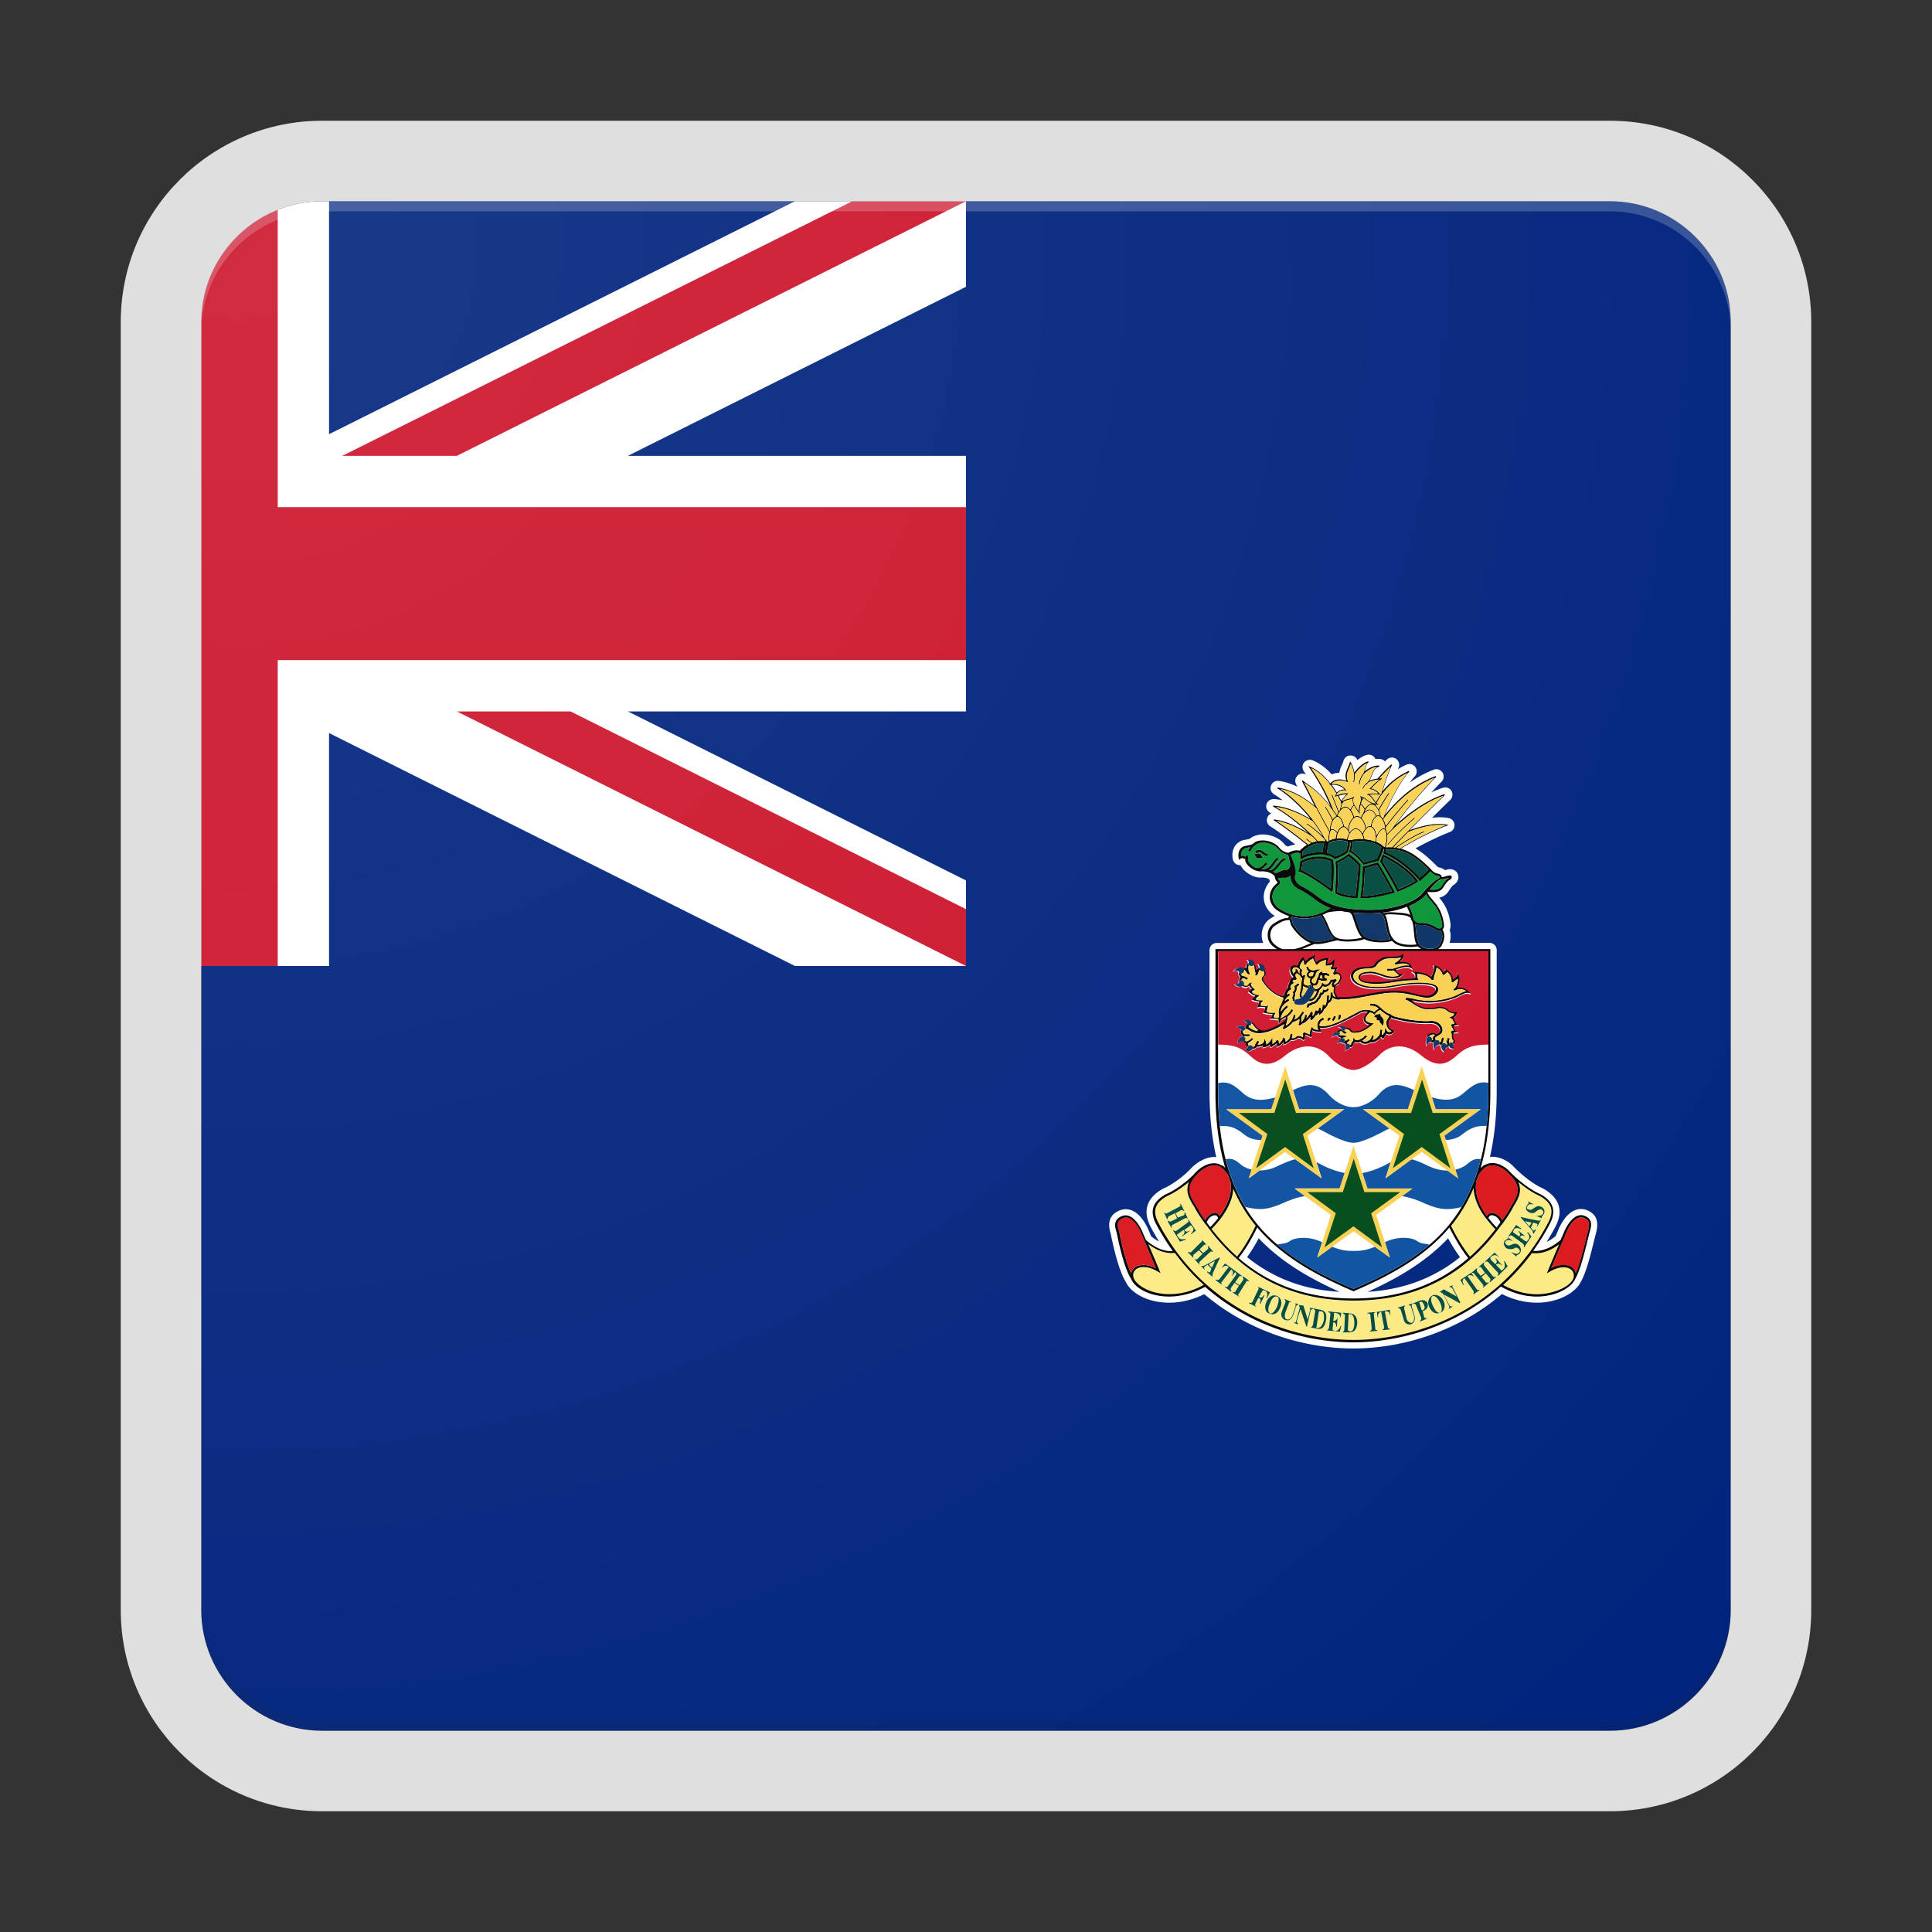 <svg xmlns="http://www.w3.org/2000/svg" width="192" height="192"><rect width="100%" height="100%" fill="#333333" stroke="none"/><path fill="#00247D" d="M172 160V32c0-6.6-5.4-12-12-12H32c-6.6 0-12 5.4-12 12v128c0 6.6 5.4 12 12 12h128c6.6 0 12-5.4 12-12z"/><path fill="#FFF" d="M157.65 120.24c-.17-.06-.35-.09-.53-.09-1.3 0-2.06 1.59-2.26 2.08-.08.18-.16.39-.26.61-.3.25-.6.44-.89.58.3-.49.59-.99.87-1.52 1.11-2.12-.3-3.28-1.24-3.79l-.06-.03c-.81-.35-1.91-1.2-2.61-1.89l-.19-.19c-.44-.49-1.26-1.04-2.17-1.04-.08 0-.16.01-.24.02.44-1.94.67-4.1.67-6.48V94.42c0-.4-.32-.72-.72-.72h-3.96c.13-.44.14-.88.01-1.28.08-.19.12-.46.05-.79-.18-1.23-.67-1.92-1.09-2.42.26-.06.52-.18.74-.4a1.949 1.949 0 00.25-.34c.1-.14.28-.41.37-.48.02-.01.04-.02.07-.04.58-.38.48-.87.44-1.01-.1-.34-.41-.56-.79-.56-.09 0-.19.01-.29.04-.08.02-.15.04-.22.05-.14-.12-.34-.22-.64-.28-.08-.02-.18-.13-.26-.21-.03-.03-.06-.07-.09-.09-.12-.12-.24-.24-.36-.35-.04-.03-.07-.07-.11-.1-.03-.03-.07-.06-.1-.09-.05-.04-.09-.09-.14-.13-.03-.03-.06-.06-.1-.08-.05-.04-.1-.09-.15-.13-.03-.03-.07-.05-.1-.08l-.15-.12c-.03-.03-.07-.05-.11-.08-.05-.04-.1-.08-.15-.11-.04-.03-.08-.05-.11-.08-.05-.03-.1-.07-.15-.1-.04-.03-.08-.05-.13-.08-.03-.02-.05-.03-.08-.05 1.28-.71 2.64-1.33 3.41-1.62.3-.11.49-.42.47-.74a.734.734 0 00-.58-.65c-.52-.1-1.09-.1-1.65-.03.68-.68 1.32-1.31 1.8-1.77a.74.74 0 00.12-.9.719.719 0 00-.85-.31c-.39.13-.77.28-1.14.46.35-.39.69-.75 1.01-1.07a.728.728 0 00-.78-1.19c-.9.35-1.69.8-2.38 1.28.17-.24.34-.45.48-.6.25-.25.28-.64.08-.93a.72.72 0 00-.9-.24c-.29.13-.57.28-.84.45.02-.04.04-.09.06-.13.15-.32.05-.69-.23-.9a.725.725 0 00-.92.06c-.07.06-.13.12-.19.19a.73.73 0 00-.42-.23c-.17-.03-.35-.03-.53 0a.714.714 0 00-.84-.42c-.34.09-.67.28-.95.51-.03-.05-.05-.09-.08-.13a.72.72 0 00-.73-.31.73.73 0 00-.58.54c-.03.1-.08.23-.14.36-.1.22-.22.49-.27.81-.27 0-.52.06-.75.16-.59-.65-1.22-1.12-1.91-1.4a.732.732 0 00-.84.22c-.2.25-.21.6-.03.86.07.11.15.22.22.33a.73.73 0 00-.8.07c-.27.22-.34.59-.18.9.04.07.08.16.13.24-.61-.28-1.22-.48-1.83-.57a.719.719 0 00-.8.47c-.12.33.02.7.32.87.25.14.53.34.84.58-.29-.06-.57-.1-.86-.12a.734.734 0 00-.75.52c-.09.33.06.68.36.84.04.02.08.05.12.07-.18.08-.33.23-.4.43-.11.32.02.68.31.86.52.31 1.52 1.05 2.48 1.8-.26.03-.52.11-.74.2a.76.76 0 01-.36-.25c-.44-.57-1.3-.95-2.13-.95-.52 0-.98.15-1.32.44-.05.01-.13.03-.19.04-.07.01-.15.03-.24.05-.35.03-.69.22-.93.5-.31.37-.42.89-.3 1.44a.732.732 0 00.76.58c.34.69 1.29 1.3 2.14 1.23.32 0 .57.07.72.19.01.02.01.05.02.07 0 .01.01.02.01.03.01.03.02.07.03.11-.37.4-.6.95-.61 1.5-.01.44.12 1.08.76 1.67.02.01.03.03.05.04.07.06.17.13.28.2-.16.09-.31.19-.45.28-.45.29-.76.81-.83 1.4-.04.36.01.7.14 1.01h-4.62c-.4 0-.72.32-.72.72v14.08c0 2.38.23 4.53.67 6.48-.07-.01-.13-.01-.2-.01-.86 0-1.71.54-2.21 1.04-.05.05-.09.09-.13.14-.01.01-.02.01-.03.02l-.09.09c-.56.59-1.69 1.46-2.56 1.83l-.06.03c-.94.5-2.35 1.67-1.24 3.79.27.51.55 1 .84 1.47a4.96 4.96 0 01-.79-.53c-.09-.22-.18-.43-.26-.61-.2-.49-.97-2.08-2.26-2.08-.18 0-.36.03-.53.09-1.02.37-1.35 1.17-.96 2.38.33 1.63.85 3.75 1.51 4.78.45 1.01 2.06 2.04 4.29 2.04 1.17 0 2.33-.28 3.49-.85 4.58 3.88 10.2 5.4 14.81 5.4 4.6 0 10.2-1.52 14.77-5.41 1.14.57 2.31.86 3.48.86 2.18 0 3.83-1.03 4.33-2.02.55-.92 1.01-2.77 1.31-3.99.08-.34.16-.64.2-.79.01-.02.01-.03.01-.05l.01-.03c.16-.61.43-1.83-.95-2.34zm-31.88 5.97c-.64-.38-1.25-.8-1.83-1.28.4-.56.78-1.18 1.15-1.87 2.31 2.44 5.25 4.07 8.03 5.32-2.78-.17-5.19-.88-7.35-2.17zm17.49 0c-2.16 1.28-4.57 2-7.34 2.17 2.76-1.25 5.69-2.88 7.99-5.32.38.69.77 1.31 1.18 1.87-.58.48-1.19.91-1.83 1.28z"/><path fill="#FCEA83" d="M116.74 124.53c-.1.01-.2.02-.3.02-.77 0-1.55-.3-2.33-.89.31.71.69 1.6 1.09 2.58l.12.3-.28-.16c-.48-.29-.97-.44-1.4-.44-.4 0-.73.13-.9.37-.14.2-.17.45-.08.73.25.64 1.54 1.59 3.55 1.59 1.14 0 2.28-.3 3.4-.9-1.02-.95-1.99-2.01-2.87-3.2zm6.2.35c.67-.85 1.27-1.86 1.85-3.08l-.04-.04c-.88-1.08-1.61-2.29-2.19-3.63-.06 1.34-.97 2.83-2.16 4a19.76 19.76 0 002.54 2.75zm25.66-2.72c-.3-.31-.59-.64-.86-1l-.03-.03c-.73-.92-1.25-2.03-1.27-3.07a15.54 15.54 0 01-2.2 3.7c-.02.02-.03.04-.05.06.61 1.22 1.22 2.23 1.88 3.07.91-.79 1.75-1.7 2.53-2.73zm6.78 3.76c-.42 0-.9.15-1.38.44l-.28.16.12-.3c.4-.98.78-1.86 1.09-2.58-.78.59-1.57.89-2.35.89-.12 0-.24-.01-.35-.02a21.38 21.38 0 01-2.86 3.17c1.11.61 2.25.92 3.39.92 1.17 0 3.12-.5 3.6-1.59.07-.29.03-.55-.12-.75-.17-.21-.48-.34-.86-.34zm-12.27 3.53c-.22-.43-.51-.72-.72-.65-.22.07-.22.51 0 .94.22.51.51.79.72.72.22-.15.22-.58 0-1.01zm-1.59.21c-.07-.22-.22-.36-.36-.29-.07 0-.14.07-.07.14l.22.72c.36-.13.28-.35.21-.57zm10.04-8.3s.14.22.43.51l.22-.36-.65-.15zm-17.33 9.24h-.14c-.07 0-.07 0-.07.07l-.07 1.52.07.07c.07 0 .07 0 .14.07.22 0 .43-.22.43-.87 0-.64-.22-.86-.36-.86zm-7.3-1.73c-.29-.14-.58.22-.72.65-.22.43-.22.87 0 1.01.22.07.51-.22.72-.72.15-.44.22-.87 0-.94zm4.41 1.44h-.14c-.07-.07-.07 0-.14.07l-.22 1.44c-.07.07 0 .14 0 .14h.14c.14 0 .43-.14.58-.79.07-.57-.08-.86-.22-.86zm22.51-8.79c.62-1.18.34-2-.89-2.67-.65-.28-1.43-.82-2.09-1.37.01.02.01.03.02.05.01.03.02.05.03.08 0 .01.01.02.01.03.28.76 0 1.47-.57 2.33v.01c-.29.57-.65 1.09-1.01 1.59l-.12.17-.01-.02c-3.64 5.07-8.46 7.55-14.69 7.55-6.23 0-11.05-2.47-14.69-7.55l-.01.02-.12-.17c-.36-.5-.73-1.01-1.02-1.6 0 0 0-.01-.01-.01-.51-.76-.79-1.41-.65-2.08.02-.13.06-.27.12-.4-.64.54-1.46 1.09-2.15 1.39-1.23.66-1.5 1.48-.89 2.67 4.5 8.58 12.97 11.64 19.4 11.64 6.4-.02 14.84-3.07 19.34-11.66zm-2.15-1.61c0-.14.14-.22.22-.29 0-.07 0-.07-.07-.14v-.07l.58.29h-.07c-.36-.07-.58.07-.58.22-.07.07-.07.22.14.29.22.07.29 0 .51-.14.22-.14.43-.29.72-.14.43.22.36.58.29.72-.07.07-.14.22-.22.29v.13l-.58-.29c.36.07.65 0 .72-.22.07-.14-.07-.29-.14-.36-.14-.07-.29 0-.51.14-.22.22-.43.29-.72.14-.29-.13-.43-.35-.29-.57zm-.57 1.01s.14.07 1.66.36c.14 0 .22.07.36-.07l-.36.65h-.07c.07-.14.14-.22-.07-.29-.07 0-.22-.07-.29-.07l-.22.51.14.14c.14.22.22.14.29 0l.07.07-.22.36h-.07c0-.07 0-.22-.07-.29l-1.16-1.3.01-.07zm-.44.8l.51.36-.07.07a.515.515 0 00-.65 0c0 .07-.07.14-.07.22-.07 0-.07.07.07.14.07.07.51.36.51.36.07-.07.22-.22-.07-.51v-.07l.72.58c-.43-.22-.51 0-.58.07l.51.36c.14.07.22.07.22.07 0-.07.07-.14.14-.22.07-.14.14-.36-.14-.65l.07-.07.36.43-.72 1.08h-.07c.07-.14.07-.22-.07-.36l-1.08-.79c-.14-.07-.22 0-.29.07h-.07l.77-1.14zm-1.15 1.59c.07-.07.22-.14.29-.22.07 0 .07 0 0-.14l.51.36h-.07c-.36-.14-.58-.07-.65.07-.07.07-.07.22.07.29.14.14.29.14.58 0 .14-.07.43-.14.65.07.36.36.22.65.14.79-.07.07-.22.14-.29.22-.07 0-.07 0-.07.07v.07l-.51-.43h.07c.29.14.58.22.72 0 .14-.14 0-.29-.07-.36-.14-.14-.29-.14-.51 0-.22.07-.51.07-.72-.07-.29-.29-.29-.51-.14-.72zm-33.15-1.3l-.36-.65.07-.07c.07.07.14.14.29.07l.58-.29-.22-.51-.58.29c-.14.07-.14.22-.14.29h-.07l-.29-.65h.07c0 .07.07.14.22.07l1.23-.65c.14-.07.14-.14.07-.22l.07-.07.36.72h-.07c-.07-.07-.14-.14-.29-.07l-.51.29.22.43.58-.22c.14-.07.07-.22.07-.29h.07l.29.65c-.07-.07-.14-.14-.29-.07l-1.23.65c-.14.07-.14.14-.07.22l-.07.08zm.87 1.37l-.72-1.16h.07c.07.07.14.14.29.07l1.08-.79c.14-.07.14-.14.07-.29h.07l.72 1.08-.51.36v-.07c.29-.22.29-.51.22-.58-.07-.07-.14-.14-.14-.22-.07 0-.07-.07-.22.07-.07.07-.51.36-.51.36.07.07.14.29.51.07h.07l-.79.58v-.07c.36-.29.22-.51.14-.58l-.51.36c-.14.07-.14.14-.14.22.07 0 .07.07.14.14.07.14.29.29.65.14l.07.07-.56.24zm1.95 2.24v.07l-.51-.58c.07 0 .22.07.29 0l.51-.51-.36-.36-.51.43c-.07.07-.07.22 0 .29h-.07l-.51-.51.07-.07c.07.07.14.14.29 0l.94-.94c.14-.07.14-.14.07-.29l.51.58c-.07-.07-.22-.07-.29 0l-.43.43.36.36.43-.36c.14-.14.07-.22 0-.29l.07-.07.51.58h-.07c-.07 0-.14-.07-.29.07l-.94.87c-.14.15-.14.23-.07.3zm1.3 1.3l-.58-.51.07-.07c.07.14.22.14.29 0 0-.07.07-.22.07-.29l-.22-.22.07-.07.22.22.29-.65s-.22.07-.58.29l.07.14-.07.07-.14-.14c-.07.07-.14.07-.22.14-.22.14-.14.22-.07.29v.07l-.36-.36h.07l.29-.07 1.44-.79.07.07s-.07.07-.72 1.52c.01.14-.06.21.01.36zm3.61.43c-.07-.07-.22-.07-.29.07l-.72 1.16c-.14.07-.07.14 0 .22v.07l-.65-.43h.07c.07 0 .14 0 .22-.07l.36-.58-.43-.29-.36.51c-.07.14 0 .22.07.29l-.07.07-.58-.43v-.07c.14.07.22.07.29-.07l.79-1.08c.07-.14 0-.21-.07-.28l-.3.35h-.07c.22-.22.14-.51 0-.58v-.07l-.94 1.23c-.14.07-.07.22 0 .29h-.07l-.58-.43.07-.07c.07.07.14.07.29 0l.94-1.23-.07-.07c-.14-.07-.36-.07-.58.14v-.07l.29-.36 1.08.79.58.43v.07c-.14-.07-.22-.07-.29.07l-.36.51.43.29.36-.51c.07-.14 0-.22-.07-.29l.07-.07.58.43.01.06zm1.15 2.24l-.07-.07c.22-.43-.07-.51-.14-.51l-.29.58c-.07.14 0 .22.07.22v.07l-.72-.36.07-.07c.07.07.22.07.29-.07l.58-1.23c.07-.14 0-.22-.07-.29l1.23.58-.29.58-.07-.07c.22-.29 0-.58-.07-.65-.07 0-.14-.07-.22-.07-.07 0-.07 0-.14.14-.07.07-.29.51-.29.51.07.07.22.22.51-.14h.07l-.45.85zm.87.94c-.43-.14-.51-.65-.29-1.16.22-.51.65-.79 1.08-.58.43.22.51.72.29 1.16-.21.51-.57.8-1.08.58zm1.59.65c-.29-.07-.51-.43-.36-.79l.36-.94c.07-.14 0-.22-.07-.29v-.07l.65.29v.07c-.07-.07-.22-.07-.22.07l-.36.94c-.07.29-.07.58.14.65.22.07.43-.07.58-.43l.29-.87c.07-.14 0-.22-.07-.29l.36.07v.07c-.07 0-.14 0-.22.14l-.29.87c-.14.36-.36.65-.79.51zm2.09.65l-.58-1.73-.36 1.16c0 .22.07.22.14.29v.07l-.43-.14v-.07c.07.07.22 0 .22-.14l.36-1.3-.07-.22c0-.04 0-.05-.01-.06l-.06-.01c.04 0 .05 0 .06.01l.44.06.43 1.37.22-.87c.07-.14 0-.22-.07-.29l.43.07-.07.07c-.07 0-.14 0-.22.14l-.36 1.59h-.07zm1.09.22l-.72-.14h.07c.07 0 .14-.07.22-.22l.22-1.3c.07-.22-.07-.22-.14-.29v-.07s.43.07.72.14c.36.07.65.36.51 1.08l-.22-.07.22.07c-.16.8-.52.87-.88.8zm2.02-1.16l-.07.94h-.07c0-.43-.22-.43-.29-.43l-.07.65c0 .14 0 .14.07.14l.14.07c.22 0 .43-.07.58-.51h.07l-.14.58-1.37-.14c.14 0 .22-.07.29-.22l.14-1.37c0-.14-.14-.22-.22-.22v-.07l1.3.14-.07.58c0-.36-.22-.51-.36-.51-.07-.07-.14-.07-.22-.07-.07 0-.07 0-.07.22 0 .07-.07.58-.07.58.07 0 .28.07.43-.36zm1.95.58c-.07.79-.43.94-.79.94h-.65v-.07c.07 0 .14-.07.14-.22l.07-1.37c0-.14-.14-.22-.22-.22v-.07s.43 0 .72.07c.37 0 .73.22.73.94zm2.02.79l-.79.07c.07-.07.22-.14.22-.29l-.14-1.37c-.07-.14-.14-.14-.29-.14v-.07l.79-.07c-.07.07-.22.14-.14.29l.14 1.37c0 .14.07.14.22.14l-.01.07zm1.23-1.59c0-.29-.22-.36-.43-.36h-.07l.29 1.52c0 .14.07.22.22.22v.07l-.72.07v-.07c.07 0 .14-.07.14-.22l-.29-1.52h-.07c-.14.07-.29.22-.22.51h-.07l-.07-.51 1.3-.22.07.51h-.08zm2.09.94c-.29.07-.65-.07-.72-.51l-.29-.94c-.07-.14-.14-.14-.22-.14l-.07-.07.72-.22v.07c-.07.07-.14.14-.07.29l.22.94c.07.29.29.43.51.43.22-.07.29-.36.22-.72l-.29-.87c0-.14-.14-.14-.22-.14v-.07l.36-.14v.07c-.07.07-.07.07-.07.22l.29.94c.06.28.06.72-.37.86zm1.3-.72c.07.14.22.14.29.07v.07l-.65.29-.07-.07c.14-.07.14-.14.14-.29l-.51-1.23c-.07-.22-.14-.14-.29-.14v-.07l.72-.29c.29-.07.58 0 .72.29.07.36-.07.58-.36.72-.07 0-.14.07-.14.07l.15.58zm1.59-.43c-.43.22-.87-.07-1.08-.58-.22-.43-.07-.94.36-1.16.43-.14.87.14 1.08.58.22.51.07 1.01-.36 1.16zm1.95-.94l-1.59-.87.58 1.08c.07.14.22.14.29.07v.07l-.36.22v-.07c.07-.07.07-.14 0-.29l-.58-1.16-.22-.14h-.14l.43-.29 1.3.72-.43-.79c-.07-.14-.22-.14-.29-.14v-.07l.36-.14c-.07.07-.14.14 0 .29l.72 1.44-.07.07zm1.95-1.3l-.58.43v-.07c0-.07.07-.14 0-.29l-.87-1.23h-.07c-.14.07-.22.36 0 .58l-.07.07-.29-.51 1.08-.72.29.43c-.22-.22-.43-.22-.58-.14l-.07.07.87 1.23c.07.14.22.14.29.07v.08zm1.08-.8l-.07-.07c.07-.07.14-.14.07-.29l-.43-.51-.43.36.43.51c.07.07.22.07.29 0v.07l-.58.51v-.07c.07-.07.07-.14 0-.29l-.87-1.08c-.07-.14-.14-.07-.29-.07l.58-.51v.07c0 .07-.07.14 0 .29l.36.43.43-.29-.36-.51c-.07-.14-.22-.07-.29-.07l.58-.51v.07c-.07.07-.07.14 0 .29l.87 1.08c.07.07.14.07.22 0l.07.07-.58.52zm.8-.65l-.07-.07c.07-.07.14-.14 0-.29l-.94-1.01c-.07-.07-.22-.07-.29 0v-.07l.94-.87.43.43h-.07c-.22-.29-.51-.14-.65-.07 0 .07-.07.07-.14.14 0 0 0 .07.07.22l.43.43c.07-.07.29-.22 0-.58h.07l.58.65v.07c-.36-.36-.51-.14-.58-.07l.43.43c.07.14.14.14.14.14l.22-.22c.07-.07.14-.29 0-.72h.07l.29.51-.93.95z"/><path fill="#DB161C" d="M119.76 121.28c.23-.48.63-.73.95-.73.21 0 .38.11.48.29.75-1 1.31-2.29 1.08-3.4-.08-.21-.16-.42-.23-.63-.14-.26-.34-.5-.6-.71-.22-.2-.47-.29-.76-.29-.61 0-1.26.43-1.62.79-1.21 1.21-1.03 2.02-.2 3.26.26.51.58.97.9 1.42zm26.99-3.98c-.3 1.12.2 2.46 1.02 3.55.1-.19.28-.3.51-.3.33 0 .77.25 1 .73.32-.44.63-.91.89-1.41.84-1.26 1.01-2.06-.27-3.27-.35-.4-.97-.79-1.58-.79-.3 0-.57.1-.81.29-.27.24-.47.5-.61.79-.05.14-.1.27-.15.41zm-33.11 8.41c.39 0 .81.11 1.24.32-.37-.89-.71-1.68-.99-2.34-.19-.43-.35-.82-.48-1.14-.3-.73-.88-1.57-1.5-1.57-.08 0-.16.01-.24.04-.67.24-.67.69-.44 1.38.23 1.14.66 3.04 1.18 4.15.02-.14.07-.27.16-.39.21-.28.6-.45 1.07-.45zm43.73-4.68a.672.672 0 00-.24-.04c-.62 0-1.2.85-1.5 1.57-.13.32-.3.7-.48 1.14-.28.65-.62 1.45-.99 2.34.42-.21.84-.32 1.22-.32.45 0 .82.16 1.04.44.09.12.15.26.18.41.4-.92.76-2.38.99-3.32.09-.37.16-.65.21-.83l.01-.03c.15-.65.25-1.11-.44-1.36z"/><path fill="#059334" d="M140.02 90.04c.24.5.38.89.45 1.26.05.21.31.43.68.43.05 0 .09 0 .14-.01h.02c.54 0 1.14.23 1.44.46.09.05.2.09.3.09.07 0 .15-.01.21-.09s.08-.22.04-.4c-.17-1.18-.67-1.76-1.07-2.23-.2-.23-.37-.44-.49-.68-.33.42-.92.83-1.72 1.17zm2.85-2.44c-.23.18-.47.44-.78.83.11.01.21.01.3.01.39 0 .63-.07.79-.22.05-.07.1-.14.16-.22.2-.29.42-.62.67-.74.01-.01.02-.01.03-.02-.01 0-.02 0-.03.01-.09.02-.17.04-.25.06-.16.05-.34.09-.58.1-.04.04-.09.07-.15.11-.06.02-.11.05-.16.08zm-15.14-1.16h.03c.1.03.23-.03.32-.14.11-.13.15-.29.12-.46-.07-.34-.13-.61-.2-.88-.4-.07-.75-.27-1-.59-.28-.37-.91-.63-1.48-.63-.35 0-.64.1-.82.28l-.02.01c-.15.1-.27.29-.38.47-.03.05-.06.1-.1.15l-.18-.12c.03-.05.06-.09.09-.15.04-.06.08-.13.13-.19-.03.01-.05.01-.08.02-.09.02-.17.03-.24.05l-.03.01c-.15 0-.31.08-.41.21-.09.11-.18.3-.15.59a.46.46 0 01.35.02c.04.02.07.03.11.04v-.1h.22v.17c.02.05.02.11.01.17 0 .03-.01.07-.01.1 0 .2.36.59.8.79l.01-.02c.23.11.68-.15.94-.54l.18.12c-.15.23-.38.44-.62.56h.08c.05 0 .1 0 .15.01v-.01c.46 0 .7-.36.91-.67.15-.23.3-.45.52-.48l.04.21c-.13.02-.24.19-.37.39-.15.22-.32.48-.58.63.01 0 .02.01.03.01v-.01c.26.12.52-.17.85-.58.26-.32.5-.63.79-.59l-.03.21c-.16-.02-.38.25-.59.51-.19.24-.39.49-.62.61.07.04.13.08.19.13.01.01.03.01.05.01.09 0 .24-.07.39-.14.21-.08.41-.18.6-.18zm-2.89-1.26a.563.563 0 01-.14-.36c.07.07.29 0 .36 0 .29 0 .36.43.51.43-.3 0-.66.15-.73-.07zm1.16-.11c-.16 0-.41-.08-.58-.25-.2-.2-.29-.16-.42-.1-.07.03-.14.06-.23.06v-.22c.04 0 .09-.02.14-.04.15-.07.35-.16.66.15.12.12.31.18.43.18v.22zm6.24 5.18c-.59-.22-1.1-.5-1.55-.87-.68-.53-1.2-.81-1.57-1-.63-.29-.88-.84-.87-1.39-.14.17-.33.29-.6.24-.38 0-.59.03-.63.09v.01c0 .01 0 .01.01.02.11.11.2.21.2.34-.01.13-.12.25-.29.39-.23.19-.47.57-.48 1.03-.01.38.16.74.49 1.04.35.27 1.32.9 2.69.9.88.01 1.76-.26 2.6-.8zm-.58-5.36c0-.25.05-.7.16-1.02-.1.2-.16.55-.16.95v.07zm-2.96 2.05c-.07.18-.06.37.03.55.14.3.46.54.69.62l.02.01.11.06c.35.21.83.49 1.42.95 1.19.89 2.73 1.28 5.13 1.28 2.59 0 4.64-.87 5.26-1.69.71-.78 1.09-1.17 1.55-1.4.15-.09.17-.16.17-.18 0-.02-.06-.09-.28-.13-.33-.07-.54-.28-.69-.44-.16.22-.41.44-.63.63-.12.1-.23.2-.32.29l-.09.09-.07-.1c-.68-.88-2.31-2.2-3.49-2.64l-.11-.04.05-.11c.04-.07.05-.18.06-.33l-.04-.03c-.11.37-.34.89-.48 1.17l-.02.05-.05.01c-.23.05-.62.15-.93.24-.17.05-.33.09-.43.12l-.07.02-.04-.05c-.42-.49-.85-.99-1.33-1.2l-.11-.05.05-.1c.12-.23.13-.58.13-.85h-.06c.02.25-.06.54-.13.78-.01.05-.03.1-.04.15l-.01.03-.02.02c-.24.24-.83.53-1.27.68l-.06.02-.05-.05c-.13-.13-.54-.33-.79-.33h-.11v-.06l-.12-.01c-.1-.01-.2-.01-.31-.01-.69 0-1.49.18-1.86.43l-.17.11v-.68l-.04.02-.05-.02a.488.488 0 00-.19-.04c-.23 0-.53.11-.71.2l.09.21c.29.66.54 1.27.41 1.8zm8.46-1.36c.03-.1.08-.21.12-.31.04-.09.09-.21.09-.24v-.17l.15.08c1.15.54 2.73 1.65 3.37 2.56l.06.09-.09.06c-.6.43-1.85.93-1.9.95l-.1.04-.04-.09c-.35-.77-1.2-2.19-1.65-2.87l-.03-.04.02-.06zm-1.74.61v-.09l.09-.02c.23-.05.62-.15.93-.24.17-.05.33-.09.43-.12l.08-.02.04.07c.35.56 1.22 2.08 1.59 2.83l.06.12-.13.03c-.77.19-2.07.52-2.96.52-.09 0-.17 0-.25-.01l-.11-.01.02-.11c.14-1.01.21-2.43.21-2.95zm-2.68-.6c.37-.15.87-.44 1.2-.71l.07-.05.07.05c.27.2.87.72 1.1 1.03l.02.03v.04c0 .6-.18 2.23-.27 3.01l-.03.27h-.1c-.63 0-1.57-.16-2.08-.45l-.06-.03v-.07c.08-1.14.14-2.32 0-3l-.02-.09.1-.03zm-3.66.91c.06-.12.13-.6.13-.82v-.06l.05-.03c.37-.23 1.08-.46 1.84-.46.52 0 .98.11 1.37.32l.05.03.01.06c.07.72 0 2.53-.07 2.99l-.03.18-.14-.11c-1.02-.79-2.47-1.73-3.14-1.93l-.12-.04.05-.13z"/><path fill="#00493D" d="M116.54 121.72l1.23-.65c.14-.07.22 0 .29.07l-.29-.65h-.07c0 .07.07.22-.07.29l-.58.22-.22-.43.51-.29c.14-.07.22 0 .29.07h.07l-.36-.72-.07.07c.07.07.07.14-.07.22l-1.23.65c-.14.07-.22 0-.22-.07h-.07l.29.65h.07c0-.07 0-.22.14-.29l.58-.29.22.51-.58.29c-.14.07-.22 0-.29-.07l-.07.07.36.65.07-.07c-.08-.09-.08-.16.07-.23zm.57 1.23c-.07-.07-.07-.14-.14-.14 0-.07 0-.14.14-.22l.51-.36c.07.07.22.29-.14.58v.07l.79-.58h-.07c-.36.22-.43 0-.51-.07 0 0 .43-.29.51-.36.14-.14.14-.07.22-.07 0 .07.07.14.14.22.07.07.07.36-.22.58v.07l.51-.36-.72-1.08h-.07c.07.14.07.22-.07.29l-1.08.79c-.14.07-.22 0-.29-.07h-.07l.72 1.16.58-.22-.07-.07c-.38.13-.59-.02-.67-.16zm3.11 1.51c.14-.14.22-.07.29-.07h.07l-.51-.58-.07.07c.07.07.14.14 0 .29l-.43.36-.36-.36.43-.43c.07-.07.22-.07.29 0l-.51-.58c.07.14.07.22-.07.29l-.94.94c-.14.14-.22.07-.29 0l-.07.07.51.51h.07c-.07-.07-.07-.22 0-.29l.51-.43.36.36-.51.51c-.07.07-.22 0-.29 0l.51.58v-.07c-.07-.07-.07-.14.07-.29l.94-.88zm1.01.58l-.07-.07-1.44.79-.29.07h-.07l.36.36v-.07c-.07-.07-.14-.14.07-.29.07-.07.14-.07.22-.14l.14.14.07-.07-.07-.14c.36-.22.58-.29.58-.29l-.29.65-.22-.22-.07.07.22.22c0 .07-.07.22-.07.29-.07.14-.22.14-.29 0l-.07.07.58.51c-.07-.14 0-.22 0-.36.64-1.45.71-1.52.71-1.52zm2.24 1.88c.07.07.14.14.07.29l-.36.51-.43-.29.36-.51c.07-.14.14-.14.29-.07v-.07l-.58-.43-1.08-.79-.29.36v.07c.22-.22.43-.22.58-.14l.07.07-.94 1.23c-.14.07-.22.07-.29 0l-.07.07.58.43h.07c-.07-.07-.14-.22 0-.29l.94-1.23v.07c.14.07.22.36 0 .58h.07l.3-.35c.07.07.14.14.07.28l-.79 1.08c-.07.14-.14.14-.29.07v.07l.58.43.07-.07c-.07-.07-.14-.14-.07-.29l.36-.51.43.29-.36.58c-.07.07-.14.07-.22.07h-.07l.65.43v-.07c-.07-.07-.14-.14 0-.22l.72-1.16c.07-.14.22-.14.29-.07v-.07l-.58-.43-.08.08zm1.66 1.95s.22-.43.29-.51c.07-.14.07-.14.14-.14s.14.07.22.07c.07.07.29.36.07.65l.07.07.29-.58-1.23-.58c.07.07.14.14.07.29l-.58 1.23c-.07.14-.22.14-.29.07l-.07.07.72.36v-.07c-.07 0-.14-.07-.07-.22l.29-.58c.07 0 .36.07.14.51l.07.07.43-.87h-.07c-.27.37-.42.23-.49.16zm1.8-.07c-.43-.22-.87.07-1.08.58-.22.51-.14 1.01.29 1.16.51.22.87-.07 1.08-.58.22-.44.15-.95-.29-1.16zm0 1.01c-.22.51-.51.79-.72.72-.22-.14-.22-.58 0-1.01.14-.43.43-.79.72-.65.22.07.15.5 0 .94zm2.1-.15v-.07l-.36-.07c.07.07.14.14.07.29l-.29.87c-.14.36-.36.51-.58.43-.22-.07-.22-.36-.14-.65l.36-.94c0-.14.14-.14.22-.07v-.07l-.65-.29v.07c.07.07.14.14.07.29l-.36.94c-.14.36.07.72.36.79.43.14.65-.14.79-.51l.29-.87c.07-.14.15-.14.22-.14zm1.44.44l.07-.07-.43-.07c.07.07.14.14.07.29l-.22.87-.43-1.37-.44-.06c.01.01.01.03.01.06l.07.22-.36 1.3c0 .14-.14.22-.22.14v.07l.43.14v-.07c-.07-.07-.14-.07-.14-.29l.36-1.16.58 1.73h.07l.36-1.59c.08-.14.15-.14.22-.14zm1.09 1.08c-.14.65-.43.79-.58.79h-.14s-.07-.07 0-.14l.22-1.44c.07-.07.07-.14.14-.07h.14c.14-.01.29.28.22.86l.22.07c.14-.72-.14-1.01-.51-1.08-.29-.07-.72-.14-.72-.14v.07c.07.07.22.07.14.29l-.22 1.3c-.07.14-.14.22-.22.22h-.07l.72.14c.36.07.72 0 .87-.79l-.21-.08zm1.08-.72c.07 0 .14 0 .22.07.14 0 .36.14.36.51l.07-.58-1.3-.14v.07c.07 0 .22.07.22.22l-.14 1.37c-.07.14-.14.22-.29.22l1.37.14.14-.58h-.07c-.14.43-.36.51-.58.51l-.14-.07c-.07 0-.07 0-.07-.14l.07-.65c.07 0 .29 0 .29.43h.07l.07-.94c-.14.43-.36.36-.43.36 0 0 .07-.51.07-.58 0-.22 0-.22.07-.22zm1.52.07c-.29-.07-.72-.07-.72-.07v.07c.07 0 .22.07.22.22l-.07 1.37c0 .14-.07.22-.14.22v.07h.65c.36 0 .72-.14.79-.94-.01-.72-.37-.94-.73-.94zm0 1.8c-.07-.07-.07-.07-.14-.07l-.07-.07.07-1.52c0-.07 0-.07.07-.07h.14c.14 0 .36.22.36.87s-.22.86-.43.86zm2.52-.28l-.14-1.37c-.07-.14.07-.22.14-.29l-.79.07v.07c.14 0 .22 0 .29.14l.14 1.37c0 .14-.14.22-.22.29l.79-.07v-.07c-.13 0-.21 0-.21-.14zm.15-1.67l.07.51h.07c-.07-.29.07-.43.22-.51h.07l.29 1.52c0 .14-.07.22-.14.22v.07l.72-.07v-.07c-.14 0-.22-.07-.22-.22l-.29-1.52h.07c.22 0 .43.07.43.36h.07l-.07-.51-1.29.22zm3.46-.57c0-.14 0-.14.07-.22v-.07l-.36.14v.07c.07 0 .22 0 .22.14l.29.87c.07.36 0 .65-.22.72-.22 0-.43-.14-.51-.43l-.22-.94c-.07-.14 0-.22.07-.29v-.07l-.72.22.07.07c.07 0 .14 0 .22.14l.29.94c.07.43.43.58.72.51.43-.14.43-.58.36-.87l-.28-.93zm1.59-.29c-.14-.29-.43-.36-.72-.29l-.72.29v.07c.14 0 .22-.07.29.14l.51 1.23c0 .14 0 .22-.14.29l.07.07.65-.29v-.07c-.07.07-.22.07-.29-.07l-.14-.58s.07-.07.14-.07c.28-.14.42-.36.35-.72zm-.58.72l-.22-.72c-.07-.07 0-.14.07-.14.14-.07.29.07.36.29.08.21.16.43-.21.57zm1.09-1.52c-.43.22-.58.72-.36 1.16.22.51.65.79 1.08.58-.22.07-.51-.22-.72-.72-.22-.43-.22-.87 0-.94.22-.07.51.22.72.65.22.43.22.87 0 1.01.43-.14.58-.65.36-1.16-.22-.43-.65-.72-1.08-.58zm2.02-1.01l-.36.14v.07c.07 0 .22 0 .29.14l.43.79-1.3-.72-.43.29h.14l.22.14.58 1.16c.07.14.07.22 0 .29v.07l.36-.22v-.07c-.07.07-.22.07-.29-.07l-.58-1.08 1.59.87.07-.07-.72-1.44c-.14-.14-.07-.22 0-.29zm2.31.36l-.87-1.23.07-.07c.14-.07.36-.07.58.14l-.29-.43-1.08.72.29.51.07-.07c-.22-.22-.14-.51 0-.58h.07l.87 1.23c.07.14 0 .22 0 .29v.07l.58-.43v-.07c-.07.07-.22.07-.29-.08zm1.66-1.22l-.87-1.08c-.07-.14-.07-.22 0-.29v-.07l-.58.51c.07 0 .22-.07.29.07l.36.51-.43.29-.36-.43c-.07-.14 0-.22 0-.29V126l-.58.51c.14 0 .22-.07.29.07l.87 1.08c.07.14.07.22 0 .29v.05l.58-.51v-.07c-.07.07-.22.07-.29 0l-.43-.51.43-.36.43.51c.07.14 0 .22-.07.29l.07.07.58-.51-.07-.07c-.07.08-.15.08-.22.01zm1.08-1.52c.14.43.07.65 0 .72l-.22.22s-.07 0-.14-.14l-.43-.43c.07-.07.22-.29.58.07v-.07l-.58-.65h-.07c.29.36.07.51 0 .58l-.43-.43c-.07-.14-.07-.22-.07-.22.07-.07.14-.07.14-.14.14-.07.43-.22.65.07h.07l-.43-.43-.94.87v.07c.07-.07.22-.07.29 0l.94 1.01c.14.14.07.22 0 .29l.07.07.94-.94-.29-.51-.08-.01zm.94-1.23c.22-.14.36-.14.51 0 .07.07.22.22.07.36-.14.22-.43.14-.72 0h-.07l.51.43v-.07c0-.07 0-.07.07-.07.07-.07.22-.14.29-.22.07-.14.22-.43-.14-.79-.22-.22-.51-.14-.65-.07-.29.14-.43.14-.58 0-.14-.07-.14-.22-.07-.29.07-.14.29-.22.65-.07h.07l-.51-.36c.07.14.07.14 0 .14-.07.07-.22.14-.29.22-.14.22-.14.43.14.72.22.14.51.14.72.07zm-.14-1.3l1.08.79c.14.14.14.22.07.36h.07l.72-1.08-.36-.43-.07.07c.29.29.22.51.14.65-.07.07-.14.14-.14.22 0 0-.07 0-.22-.07l-.51-.36c.07-.07.14-.29.58-.07l-.72-.58v.07c.29.29.14.43.07.51 0 0-.43-.29-.51-.36-.14-.07-.14-.14-.07-.14 0-.07.07-.14.07-.22.07-.07.36-.22.65 0l.07-.07-.51-.36-.79 1.16h.07c.09-.09.16-.16.31-.09zm2.09-.21h.07l.22-.36-.07-.07c-.07.14-.14.22-.29 0l-.14-.14.22-.51c.07 0 .22.07.29.07.22.07.14.14.07.29h.07l.36-.65c-.14.14-.22.07-.36.07-1.52-.29-1.66-.36-1.66-.36v.07l1.16 1.3c.06.07.06.21.06.29zm-.79-1.23l.65.14-.22.36c-.29-.29-.43-.5-.43-.5zm.43-.87c.29.14.51.07.72-.14.22-.14.36-.22.51-.14.07.07.22.22.14.36-.07.22-.36.29-.72.22l.58.29V120.93c.07-.07.14-.22.22-.29.07-.14.14-.51-.29-.72-.29-.14-.51 0-.72.14s-.29.22-.51.14c-.22-.07-.22-.22-.14-.29 0-.14.22-.29.58-.22h.07l-.58-.29v.07c.07.07.07.07.07.14-.07.07-.22.14-.22.29-.14.23 0 .45.29.59zm-14.26-36.07c0 .08-.01.18-.04.27 1.16.47 2.7 1.7 3.41 2.57.07-.07.16-.14.24-.21.22-.19.47-.41.62-.62-1.4-1.4-2.48-2.11-4.23-2.01zm-2.16 1.29c.1-.03.22-.06.36-.1.3-.08.66-.18.9-.24.16-.32.38-.85.46-1.17-.4-.36-1.31-.62-2.15-.62-.28 0-.52.03-.72.09 0 .26-.01.6-.11.88.46.24.86.7 1.26 1.16zm-3.69-.92c.28.04.61.2.78.34.39-.14.9-.39 1.11-.58l.03-.12c.07-.25.15-.55.11-.76-.21-.09-.48-.14-.78-.14-.43 0-.83.11-1.06.28-.11.24-.17.69-.19.98zm-.43-.09c.01-.36.07-.68.16-.89-.74-.13-1.5.17-2.18.84v.42c.44-.22 1.16-.37 1.81-.37h.21zm9.2 2.84c-.63-.84-2.02-1.82-3.1-2.35-.02.04-.04.1-.07.16-.03.08-.07.17-.1.25.45.68 1.23 1.99 1.6 2.76.43-.18 1.21-.53 1.67-.82zm-2.32 1.03c-.38-.74-1.13-2.05-1.48-2.62-.09.03-.22.06-.35.1-.28.08-.62.17-.86.23-.01.56-.07 1.82-.2 2.77h.12c.81 0 2-.28 2.77-.48zm-3.62.47l.01-.08c.09-.76.26-2.33.27-2.95-.2-.26-.68-.68-.97-.91-.32.24-.75.5-1.11.65.12.7.07 1.77-.01 2.9.44.24 1.23.38 1.81.39zm-2.39-3.43c-.35-.17-.76-.26-1.22-.26-.68 0-1.32.2-1.67.4-.01.2-.05.54-.11.74.76.28 2.14 1.2 2.95 1.82.06-.62.1-2.05.05-2.7z"/><path d="M157.44 120.82a.866.866 0 00-.32-.06c-.73 0-1.35.88-1.7 1.71-.09.23-.21.49-.33.77-.03.02-.05.03-.07.05-.82.68-1.64 1.03-2.45 1.03-.07 0-.14-.01-.21-.01.6-.83 1.16-1.72 1.66-2.69.67-1.28.35-2.25-.99-2.97-.92-.39-2.08-1.31-2.8-2.02-.06-.06-.12-.13-.19-.19-.38-.43-1.06-.86-1.73-.86-.28 0-.54.07-.78.22l-.02-.03c-.13.1-.25.2-.37.31.65-2.21.97-4.73.97-7.58V94.32h-5.21c.21-.12.36-.29.43-.49.23-.46.26-.93.09-1.33-.02-.05-.05-.09-.07-.13.02-.02.04-.03.05-.05.11-.13.13-.33.08-.57-.18-1.24-.7-1.84-1.12-2.33-.22-.26-.41-.48-.5-.74.01-.01.02-.03.03-.04.18.01.33.02.46.02.45 0 .74-.09.94-.29l.01-.01c.05-.07.11-.15.17-.24.17-.26.39-.57.6-.68.16-.1.23-.22.2-.32-.01-.04-.05-.12-.2-.12-.04 0-.1.01-.15.02-.09.02-.18.04-.26.07-.12.03-.24.07-.39.08v-.07c-.02-.1-.12-.24-.46-.3-.27-.05-.46-.25-.59-.4l-.02-.02-.06-.06c-1-1-1.86-1.68-2.92-1.98 1.67-1.06 3.78-2 4.59-2.3l.16-.06-.17-.03c-1.07-.2-2.43.08-3.72.56 1.23-1.25 2.64-2.66 3.52-3.51l-.05-.08c-1.99.66-3.81 2.1-4.92 3.13 1.11-1.52 2.8-3.54 4.1-4.85l-.05-.08c-.81.32-2.84 1.12-5.06 3.89.58-1.55 1.69-3.57 2.44-4.32l-.05-.08c-1.06.49-1.92 1.15-2.62 2.04.3-.98.63-1.96.95-2.62l-.08-.06c-.5.48-.95.93-1.37 1.41-.28.04-.57.1-.82.21.12-.18.2-.38.28-.57.17-.4.31-.75.73-.83v-.1c-.05-.01-.1-.01-.15-.01-.39 0-.89.23-1.32.59.04-.11.07-.22.1-.33.07-.28.14-.51.3-.59l-.03-.09c-.54.13-1.12.74-1.39 1.13-.04-.37-.23-.84-.36-1.03l-.06-.09-.03.11c-.04.16-.11.31-.18.47-.17.39-.35.8-.15 1.34-.29-.09-.51-.13-.71-.13-.35 0-.64.13-.9.39-.62-.81-1.3-1.37-2.04-1.67l-.15-.06.09.13c.68 1 1.47 2.27 2.13 3.91-.96-1.29-1.75-1.86-2.33-2.27-.17-.12-.32-.23-.45-.34l-.07.06c.15.29.36.69.59 1.14.21.42.45.88.69 1.35-1.23-1.02-2.46-1.64-3.69-1.84l-.03.09c.9.52 2.21 1.66 3.31 3.04-1.25-.72-2.48-1.24-3.71-1.33l-.03.09c1.03.54 2.39 1.58 3.54 2.66-1.27-.79-2.42-1.25-3.44-1.38l-.03.09c.7.42 2.13 1.5 3.3 2.44-.02.01-.04.03-.06.04-.02.01-.04.03-.06.04l-.1.07c-.02.01-.04.03-.06.04-.03.03-.07.05-.1.08-.02.02-.04.03-.06.05-.03.03-.06.05-.09.08l-.06.06-.08.08-.08.04a.86.86 0 00-.24-.04c-.3 0-.65.13-.85.25-.37-.05-.69-.23-.92-.52-.33-.42-1-.71-1.65-.71-.41 0-.74.12-.96.34-.12.08-.28.11-.42.14-.08.02-.17.03-.25.06-.21.01-.42.11-.56.29-.19.23-.25.56-.18.93l.03.17.14-.1c.12-.09.18-.08.28-.04.05.02.12.05.2.06v.04h.01c0 .02-.01.05-.01.07 0 .4.77 1.12 1.52 1.12.04 0 .08 0 .1-.01.54 0 .96.14 1.22.4.04.04.07.07.08.09.01.03.03.08.03.12.01.03.01.07.03.12.01.03.02.05.03.08.01.02.01.04.02.06l.01.02.02.02c.08.08.15.15.15.19 0 .03-.04.09-.21.23-.27.23-.55.66-.56 1.2-.01.45.19.86.56 1.21.23.18.71.5 1.37.72-.05.05-.08.11-.1.17-.52.02-.95.24-1.48.59-.3.19-.51.54-.55.95-.05.44.09.87.39 1.17.17.16.35.29.52.39h-6.11v14.19c0 2.84.32 5.34.97 7.54-.1-.09-.2-.17-.28-.25l-.05.05c-.23-.17-.49-.25-.79-.25-.68 0-1.36.44-1.77.86-.05.05-.1.1-.14.15-.03.03-.06.06-.08.09-.6.64-1.83 1.58-2.78 1.98-1.33.72-1.65 1.69-.98 2.96.51.97 1.07 1.86 1.66 2.69-.05 0-.1.01-.15.01-.79 0-1.61-.35-2.43-1.03a.218.218 0 00-.08-.05c-.12-.29-.23-.54-.33-.77-.34-.82-.97-1.71-1.7-1.71-.11 0-.21.02-.32.06-.88.32-.79.98-.57 1.64.26 1.31.8 3.66 1.46 4.65.33.85 1.81 1.72 3.75 1.72 1.19 0 2.38-.32 3.55-.95.01-.01.02-.01.03-.02 4.51 3.97 10.13 5.52 14.72 5.52 4.58 0 10.19-1.55 14.68-5.54.02.01.04.03.07.04 1.15.63 2.32.95 3.5.95 1.89 0 3.41-.87 3.79-1.71.5-.84.95-2.64 1.24-3.83.09-.36.16-.65.21-.83l.01-.04c.19-.65.33-1.3-.54-1.62zm-9.93-4.72c.23-.19.51-.29.81-.29.61 0 1.23.4 1.58.79 1.28 1.2 1.1 2.01.27 3.27-.26.51-.57.97-.89 1.41-.23-.47-.67-.73-1-.73-.23 0-.41.11-.51.3-.82-1.09-1.31-2.43-1.02-3.55.05-.14.1-.27.15-.41.14-.29.34-.56.61-.79zm-24.95 2.03c.58 1.34 1.31 2.55 2.19 3.63l.04.04c-.58 1.21-1.18 2.22-1.85 3.08-.9-.8-1.75-1.72-2.54-2.75 1.19-1.17 2.1-2.66 2.16-4zm-2.29 3.82c-.12-.16-.24-.32-.35-.48.18-.45.53-.7.8-.7.17 0 .29.11.33.3-.26.33-.53.63-.78.88zm4.67.03c2.61 3.08 6.27 4.93 9.53 6.33l.04.02.04-.02c3.25-1.4 6.89-3.24 9.49-6.32.6 1.2 1.21 2.2 1.87 3.04-3.11 2.69-6.88 4.01-11.4 4.01-4.53 0-8.3-1.33-11.42-4.02.67-.84 1.27-1.84 1.85-3.04zm19.26-.16c.02-.02.03-.04.05-.06.89-1.1 1.62-2.33 2.2-3.7.02 1.04.54 2.16 1.27 3.07l.03.03c.27.35.56.69.86 1-.79 1.02-1.62 1.93-2.52 2.73-.67-.85-1.29-1.85-1.89-3.07zm3.72-.77c.06-.23.22-.28.35-.28.28 0 .66.25.84.7-.13.18-.25.35-.38.52-.28-.29-.56-.61-.81-.94zm-4.77-27.31c-.18.5-.78.55-1.03.55-.34 0-.7-.09-.89-.24-.39-.31-.46-1.03-.52-1.65a8.02 8.02 0 00-.07-.59c.14.08.32.14.52.14.05 0 .11 0 .16-.01.49 0 1.03.21 1.31.42.13.08.29.13.42.13.05 0 .09-.01.13-.02.02.04.05.08.06.12.19.43.06.85-.09 1.15zm-10.36-3.18l.46-.03c.27.06.55.1.85.14a.7.7 0 01.31.4l.15.45c.07.19.13.39.2.58.15.41.33.82.61 1.07-.31.1-.91.19-1.48.19-.48 0-.86-.06-1.08-.18a1.07 1.07 0 01-.22-.15c-.3-.31-.5-.79-.65-1.17l-.09-.21c-.16-.34-.27-.57-.42-.73.16-.07.32-.14.48-.23.24-.06.52-.1.88-.13zm-.35-.18c.02-.01.04-.03.06-.04.03.01.05.02.08.02-.05.01-.09.01-.14.02zm7.84 1.08c.13.15.17.54.21.96l.06.55c.03.31.08.61.22.88-.54.1-1.72.05-2.14-.37l-.01-.01a.864.864 0 01-.14-.13v-.01l-.06-.07-.09-.12c-.07-.1-.12-.22-.17-.34-.1-.25-.15-.54-.21-.84-.06-.31-.12-.63-.24-.92-.02-.04-.04-.07-.06-.11.13-.05.29-.07.51-.07.21 0 .48.02.81.04.74.06 1.07.12 1.27.4v.02l-.05.04.09.1zM139 90.7c-.78-.06-1.19-.07-1.48.06l-.07-.07c.89-.11 1.69-.31 2.37-.58.15.31.26.58.33.82-.26-.15-.63-.19-1.15-.23zm-1.48.44c.11.27.16.58.22.87.09.46.17.94.45 1.3-.13.06-.44.11-.9.11-.59 0-1.32-.1-1.63-.33-.43-.27-.64-.94-.82-1.52-.11-.36-.21-.67-.35-.87.5.05 1.03.07 1.63.07.36 0 .7-.02 1.04-.05.15.11.27.25.36.42zm-5.85.58c.03.06.05.13.09.2.18.45.42 1.03.83 1.36-.1.02-.19.05-.28.07-.62.15-1.03.24-1.4.24-.33 0-.62-.08-.96-.28-.65-.36-1.34-1.21-1.47-1.53-.02-.06-.03-.12-.05-.17-.03-.13-.06-.26-.16-.35.02-.06.07-.11.16-.15.35.09.75.16 1.19.16.54 0 1.07-.1 1.6-.29.16.13.27.35.45.74zm-.76 2.1c.39 0 .83-.1 1.44-.25.16-.04.34-.08.53-.12l.03-.01c.3.1.7.13 1 .13.64 0 1.38-.11 1.68-.25.38.24 1.11.33 1.69.33.25 0 .78-.02 1.04-.16.05.05.11.1.17.15.44.44 1.42.47 1.71.47.28 0 .54-.03.71-.07.05.07.11.13.18.18.05.03.1.06.16.09H129.4c.2-.07.4-.16.59-.24.24-.1.48-.2.68-.27.09.01.16.02.24.02zm11.32-4.27c.4.46.9 1.04 1.07 2.23.04.18.03.32-.04.4a.28.28 0 01-.21.09c-.1 0-.21-.03-.3-.09-.29-.22-.9-.46-1.44-.46h-.02c-.05.01-.09.01-.14.01-.37 0-.63-.22-.68-.43-.07-.37-.21-.76-.45-1.26.8-.34 1.39-.75 1.72-1.17.11.24.29.45.49.68zm1.52-2.25c.08-.02.16-.04.25-.06.01 0 .02 0 .03-.01-.01.01-.02.01-.03.02-.25.12-.47.45-.67.74-.06.08-.11.16-.16.22-.16.15-.4.22-.79.22-.09 0-.19 0-.3-.01.31-.39.55-.65.78-.83l.15-.09c.06-.04.11-.07.15-.11.26 0 .43-.05.59-.09zm-1.79-.88c-.15.21-.4.43-.62.62-.09.07-.17.15-.24.21-.71-.88-2.25-2.1-3.41-2.57.03-.09.04-.19.04-.27 1.75-.09 2.83.62 4.23 2.01zm-7.44-6.44c-.12.11-.23.27-.32.46-.14-.17-.31-.29-.48-.29-.15 0-.31.08-.45.2.04-.27.13-.5.26-.69.18-.09.36-.14.53-.18.13-.03.26-.06.37-.12-.05.21 0 .42.09.62zm.62.79c-.03-.3.03-.56.09-.79.15.1.28.28.37.49-.06.11-.1.24-.13.36-.09.11-.17.25-.23.4a.562.562 0 00-.36-.14c-.1 0-.2.03-.3.09-.06-.23-.17-.46-.31-.66.08-.18.18-.34.29-.45.1.2.24.39.38.58.04.05.07.1.11.15l.11.15-.02-.18zm.19-1.16c.02-.04.04-.08.07-.11.04-.06.09-.11.13-.15.11.06.2.13.29.2.14.11.29.23.5.31-.24 0-.48.21-.66.5-.1-.2-.24-.38-.4-.48.03-.09.05-.18.07-.27zm0-.35c.04.01.07.03.11.04-.03.03-.06.06-.09.1 0-.05-.01-.09-.02-.14zm1.79 1.79a.401.401 0 00-.15-.03c-.05 0-.11.01-.16.04-.17-.35-.44-.62-.71-.62-.15 0-.32.08-.47.22.16-.39.43-.7.69-.7.41 0 .72.62.8 1.09zm-.51-1.12s0 .01 0 0c0 .01 0 .01 0 0 0 .01 0 .01 0 0zm-.93 2.42c-.11.12-.2.29-.28.47-.16-.29-.39-.5-.67-.5-.22 0-.44.16-.61.4l-.06-.15v-.06c0-.67.4-1.32.82-1.32.43 0 .74.68.8 1.16zm-.36-1.05c.17-.44.5-.77.79-.77.23 0 .46.25.62.57-.24.17-.45.56-.51 1h-.03c-.14-.03-.28.04-.42.16-.06-.32-.22-.72-.45-.96zm.8.89c.02 0 .03 0 .06.01.09 0 .18.05.25.13.23.26.33.82.28 1.18 0 .04-.01.08-.02.12a.185.185 0 00-.07-.02c-.01 0-.02-.01-.03-.01-.04-.01-.09-.03-.13-.04-.01 0-.02-.01-.03-.01-.05-.01-.09-.03-.14-.04-.01 0-.01 0-.02-.01l-.15-.03h-.01c-.16-.03-.33-.06-.49-.08-.03-.16-.08-.32-.15-.46.14-.41.41-.74.65-.74zm.38.08a.493.493 0 00-.19-.14c.07-.53.37-1.01.66-1.01.32 0 .67.74.67 1.25a.3.3 0 00-.08-.04c-.02-.01-.04-.01-.06-.01-.24 0-.51.31-.7.74-.04-.3-.13-.61-.3-.79zm-2.78-2.02c.32 0 .65.54.77 1-.28.23-.5.68-.52 1.16-.11-.16-.24-.27-.39-.3-.1-.48-.34-1.02-.65-1.02h-.01c.16-.45.5-.84.8-.84zm-.79.94c.23 0 .46.47.55.92-.23.02-.45.26-.59.59-.16-.19-.33-.31-.48-.31-.02 0-.05 0-.07.01-.03.01-.06.02-.08.04.02-.71.37-1.25.67-1.25zm-.57 1.29c.01 0 .03-.01.05-.01.12 0 .28.11.44.32-.06.17-.1.35-.11.54h-.03c-.03.01-.07.01-.1.02-.02 0-.04.01-.07.02-.03.01-.06.01-.09.02-.02.01-.04.01-.06.02-.03.01-.06.02-.08.03l-.06.03c-.03.01-.05.02-.07.03-.02.01-.03.02-.05.02-.03-.35.01-.74.12-.93.03-.06.07-.09.11-.11zm.78 1.04c.3 0 .57.05.78.14.03.21-.05.52-.11.76l-.03.12c-.21.19-.72.45-1.11.58-.17-.13-.5-.3-.78-.34.01-.29.08-.74.19-.99.22-.16.62-.27 1.06-.27zm.71-.11l-.13-.03a.292.292 0 00-.09-.02.875.875 0 00-.16-.02c-.03 0-.05-.01-.08-.01-.08-.01-.17-.01-.25-.01-.06 0-.12 0-.18.01-.02 0-.04 0-.05.01-.02 0-.04 0-.06.01.04-.58.36-1.13.67-1.13.24 0 .44.28.56.62-.12.15-.19.35-.23.57zm.88-1c.39 0 .68.5.78.97-.13-.01-.26-.02-.38-.02-.08 0-.16 0-.24.01-.02 0-.03 0-.05.01a.88.88 0 00-.17.02c-.03 0-.05.01-.07.01-.05.01-.09.01-.13.02-.03.01-.05.01-.08.02l-.1.03h-.25c-.03-.01-.06-.03-.09-.04.09-.55.43-1.03.78-1.03zm-.32 1.26c.2-.06.45-.09.72-.09.85 0 1.75.26 2.15.62-.08.32-.3.85-.46 1.17-.24.05-.6.15-.9.24-.14.04-.27.07-.36.1-.39-.46-.8-.92-1.27-1.16.11-.27.12-.62.12-.88zm2.86.25c-.03-.02-.05-.03-.08-.05-.01-.01-.02-.02-.04-.02-.03-.02-.06-.03-.09-.05-.01-.01-.03-.01-.04-.02-.03-.02-.07-.03-.1-.05-.01-.01-.03-.01-.04-.02-.03-.01-.07-.03-.11-.04.01-.05.02-.09.02-.14.01-.07.01-.16.01-.24.17-.52.47-.88.68-.88h.04c.04.01.08.05.12.11.15.25.18.87.06 1.28-.02.14-.05.27-.1.38l-.15-.1c-.02-.02-.04-.03-.06-.05l-.03-.03a.304.304 0 00-.07-.05c.01-.01 0-.02-.02-.03zm6.38-1.9c-.92.36-2.93 1.28-4.51 2.3a4.57 4.57 0 00-.36-.07c.82-.58 2.11-1.31 2.76-1.55l-.03-.09c-.74.27-2.09 1.06-2.86 1.62-.06-.01-.11-.01-.17-.02.4-.42.92-.95 1.49-1.53 1.25-.49 2.6-.81 3.68-.66zm-.23-2.93c-1.39 1.34-3.84 3.83-5.08 5.11-.1-.01-.2-.01-.31-.01-.1 0-.21.01-.31.01.04-.11.08-.24.09-.38.07-.25.09-.57.06-.85.74-.77 2.99-2.95 5.55-3.88zm-.87-1.79c-1.4 1.43-3.18 3.59-4.23 5.09-.18.18-.34.33-.46.46a1 1 0 00-.12-.38v-.1c0-.05 0-.1-.01-.16.71-.92 1.73-2.14 2.24-2.7l-.07-.07c-.49.55-1.48 1.71-2.19 2.63-.04-.22-.13-.45-.24-.65.84-1.12 2.47-3.02 5.08-4.12zm-2.68-.49c-.79.92-1.88 2.96-2.39 4.44a.55.55 0 01-.07.09 1.04 1.04 0 00-.19-.22c-.02-.18-.08-.39-.17-.59.37-.66.77-1.34 1.03-1.68l-.08-.06c-.26.33-.65.98-1.01 1.63-.09-.17-.19-.32-.32-.42.01-.02.02-.04.03-.05.06.01.12.01.19.01h.18l-.15-.09c-.04-.02-.08-.06-.11-.09.75-1.35 1.74-2.31 3.06-2.97zm-1.68-.59c-.31.72-.63 1.69-.93 2.66-.19.26-.36.53-.53.83-.07-.08-.13-.17-.19-.26-.13-.19-.27-.38-.44-.47.15-.02.36-.04.55-.04.34 0 .42.05.43.07l.08-.06c-.14-.28-.57-.54-.87-.59v-.01c.03-.03.07-.07.1-.11.28-.3.67-.7.96-.82l-.03-.09-.13.02c-.04.01-.07.01-.11.01.34-.38.71-.75 1.11-1.14zm-5.05 1.34c.21 0 .46.05.78.16l.11.04-.05-.1c-.25-.55-.07-.96.11-1.36.05-.12.11-.25.15-.38.14.26.3.73.3 1.03 0 .19 0 .64-.07.77l.09.04c.08-.15.08-.57.08-.8.18-.3.7-.89 1.2-1.12-.08.13-.13.31-.18.49-.05.18-.1.36-.18.52-.16.16-.44.68-.44 1.11h.1c0-.41.28-.91.42-1.05.39-.39.88-.66 1.28-.71-.27.16-.4.47-.54.79-.1.25-.21.5-.38.72-.19.13-.44.35-.52.67l.09.02c.04-.17.14-.32.25-.43l.02.02c.08-.06.15-.13.21-.21.29-.2.72-.27 1.1-.32-.26.18-.54.48-.77.71l-.18.18-.08.08h.12c.22 0 .61.19.81.42-.08-.02-.2-.03-.34-.03-.28 0-.64.04-.78.09l.02.09c.23 0 .4.24.58.48.09.13.18.26.28.35-.43-.03-.65-.21-.87-.38-.17-.14-.35-.28-.63-.34l-.11-.02.06.1c.1.17.04.38-.03.65-.06.22-.13.47-.13.75 0-.01-.01-.01-.01-.02-.33-.46-.65-.89-.46-1.32l.07-.17-.15.11c-.12.09-.27.13-.45.17-.2.05-.42.1-.64.24.13-.25.4-.52.58-.69l.06-.06-.07-.03a.696.696 0 00-.16-.02c-.24 0-.62.1-.99.21.18-.36.49-.51.92-.45l.11.01-.06-.09c-.28-.42-.81-.64-1.43-.61.22-.2.49-.31.8-.31zm.16 2.04c-.09-.18-.18-.36-.27-.52.3-.08.57-.15.76-.15h.05c-.18.18-.42.43-.54.67zm-.95-1.6c.03 0 .07-.01.1-.01.5 0 .92.17 1.17.48-.33-.02-.58.08-.76.3-.17-.27-.34-.53-.51-.77zm-2.03-1.66c.66.31 1.28.84 1.85 1.59l-.08.09.12-.01h.03c.19.26.38.54.56.85-.05.07-.09.15-.13.24l-.04.09.1-.03.21-.06c.11.19.21.4.32.61 0 .01-.01.03-.01.04l-.04.15.1-.08c.01.01.01.02.02.03-.08.17-.13.36-.15.56v.05c-.04.05-.08.1-.12.16-.24-.6-.47-1.2-.65-1.67l-.09.03c.18.49.43 1.11.67 1.73-.05.09-.09.18-.13.28-.12-.18-.23-.35-.34-.51-.68-1.74-1.49-3.08-2.2-4.14zm-.22 2.38c-.19-.36-.35-.69-.49-.95.09.07.18.13.28.2.69.49 1.69 1.21 2.92 3.13-.13.04-.25.15-.36.31-.25-.52-.55-1.01-.71-1.25l-.08.05c.16.25.47.76.73 1.3-.14.26-.23.62-.23.99v.04c0 .01-.01.01-.01.02-.66-1.11-1.44-2.64-2.05-3.84zm-2.84-.3c1.18.25 2.37.89 3.56 1.92.43.83.88 1.66 1.28 2.34-.08.23-.11.58-.07.9-.01.01-.02.02-.04.03-.01.01-.03.02-.04.03h-.02c-.09-.1-.18-.21-.28-.31-1.07-2.1-3.06-4.07-4.39-4.91zm-.45 1.78c1.2.14 2.42.69 3.65 1.41.36.47.69.96.97 1.46-.52-.52-1.12-1-1.57-1.26l-.05.08c.55.32 1.24.91 1.79 1.49.04.07.07.15.11.22-.02 0-.04-.01-.06-.01-.03 0-.05-.01-.08-.01s-.05-.01-.08-.01h-.32c-.03 0-.05.01-.08.01s-.06 0-.09.01c-1.22-1.29-2.91-2.67-4.19-3.39zm5.01 3.67c-.11.32-.16.77-.16 1.02v-.07c0-.39.06-.74.16-.95zm-4.95-2.29c1.05.19 2.25.72 3.57 1.59.15.14.29.29.42.43-.02 0-.03.01-.05.01-.03.01-.05.01-.08.02s-.05.01-.08.02l-.11.03c-.03.01-.07.02-.11.04-.01.01-.03.01-.04.01-.22-.15-.4-.28-.55-.4l-.06.07c.14.11.31.24.51.37-.01 0-.01.01-.02.01-.03.02-.07.03-.1.05l-.06.03c-.03.02-.07.04-.1.06H130c-1.07-.86-2.37-1.85-3.13-2.34zm2.56 3.07c.68-.67 1.45-.97 2.18-.84-.09.21-.15.53-.16.89-.07 0-.14-.01-.22-.01-.65 0-1.37.15-1.81.37l.01-.41zm-.5.09c.08 0 .14.01.19.04l.05.02.04-.02v.68l.17-.11c.37-.24 1.16-.43 1.86-.43.11 0 .21 0 .31.01l.12.01V85h.11c.25 0 .66.2.79.33l.05.05.06-.02c.44-.15 1.03-.44 1.27-.68l.02-.02.01-.03c.01-.05.02-.09.04-.15.07-.24.14-.54.13-.78h.06c0 .27-.02.62-.13.85l-.05.1.11.05c.48.21.91.71 1.33 1.2l.04.05.07-.02c.1-.03.26-.07.43-.12.31-.09.7-.2.93-.24l.05-.01.02-.05c.14-.28.37-.8.48-1.17l.04.03c0 .15-.02.26-.06.33l-.05.11.11.04c1.18.44 2.81 1.76 3.49 2.64l.07.1.09-.09c.09-.09.2-.19.32-.29.22-.19.46-.41.63-.63.15.16.36.38.69.44.22.04.28.1.28.13 0 .02-.02.09-.17.18-.46.23-.84.62-1.55 1.4-.61.82-2.67 1.69-5.26 1.69-2.4 0-3.94-.38-5.13-1.28-.59-.46-1.07-.75-1.42-.95l-.11-.06-.02-.01c-.23-.08-.54-.32-.69-.62a.665.665 0 01-.03-.55c.13-.53-.12-1.14-.39-1.79l-.09-.21c.16-.11.46-.21.69-.21zm-2.18 2.02c-.02 0-.04 0-.05-.01-.06-.05-.12-.09-.19-.13.23-.12.43-.38.62-.61.21-.26.42-.53.59-.51l.03-.21c-.28-.04-.53.26-.79.59-.33.41-.58.69-.85.58v.01c-.01 0-.02-.01-.03-.01.26-.15.43-.41.58-.63.13-.2.25-.37.37-.39l-.04-.21c-.22.04-.36.25-.52.48-.21.31-.45.67-.91.67v.01c-.05 0-.1-.01-.15-.01h-.08c.23-.12.46-.32.62-.56l-.18-.12c-.26.39-.72.65-.94.54l-.01.02c-.44-.2-.8-.59-.8-.79 0-.03.01-.07.01-.1.01-.06.01-.12-.01-.17v-.17h-.22v.1a.487.487 0 01-.11-.04c-.09-.04-.21-.08-.35-.02-.03-.3.07-.49.15-.59.11-.13.26-.21.41-.21l.03-.01c.07-.02.15-.04.24-.05.03-.01.05-.01.08-.02-.04.07-.09.13-.13.19l-.09.15.18.12c.03-.05.06-.1.1-.15.11-.18.23-.37.38-.47l.02-.01c.18-.18.47-.28.82-.28.57 0 1.19.27 1.48.63.26.32.6.52 1 .59.07.27.13.54.2.88a.59.59 0 01-.12.46c-.09.11-.22.17-.32.14h-.03c-.19 0-.39.09-.58.18-.16.07-.31.14-.41.14zm.19 3.39c-.33-.3-.49-.66-.49-1.04.01-.46.26-.84.48-1.03.17-.14.29-.25.29-.39.01-.13-.08-.22-.2-.34 0-.01 0-.01-.01-.02v-.01c.04-.06.25-.09.63-.09.28.04.46-.07.6-.24-.01.55.24 1.1.87 1.39.37.19.89.47 1.57 1 .45.36.96.65 1.55.87-.85.54-1.72.81-2.61.81-1.36 0-2.34-.64-2.68-.91zm-.36 3.62c-.25-.25-.37-.61-.33-.99.04-.34.21-.64.46-.79.51-.34.93-.56 1.42-.56.05.04.07.13.1.24.01.06.03.13.05.2.16.39.9 1.27 1.56 1.64.16.09.31.16.45.21l-.38.16c-.32.14-.65.28-.99.37-.12.03-.22.05-.33.07h-1.14c-.28-.09-.57-.27-.87-.55zm-4.78 21.44c-.26-1.04-.45-2.14-.58-3.31-.11-1.07-.17-2.2-.17-3.39V94.53h26.86v13.98c0 1.19-.06 2.32-.17 3.39-.12 1.17-.31 2.27-.57 3.3-.44 1.77-1.09 3.35-1.93 4.76-.35.58-.74 1.14-1.16 1.67-.61.76-1.29 1.44-2.01 2.06-2.3 1.98-5.05 3.33-7.56 4.41-2.51-1.08-5.27-2.43-7.57-4.41-.73-.62-1.41-1.31-2.03-2.07-.43-.53-.82-1.09-1.18-1.68-.84-1.4-1.49-2.97-1.93-4.73zm-2.73 1.39c.37-.37 1.01-.79 1.62-.79.29 0 .54.1.76.29.26.22.46.46.6.71.07.21.15.42.23.63.23 1.12-.33 2.4-1.08 3.4a.519.519 0 00-.48-.29c-.32 0-.73.25-.95.73-.32-.44-.63-.91-.89-1.42-.84-1.25-1.02-2.05.19-3.26zm-6.66 9.96c-.52-1.11-.96-3.01-1.18-4.15-.23-.69-.23-1.14.44-1.38.08-.03.16-.04.24-.04.62 0 1.2.85 1.5 1.57.13.32.3.7.48 1.14.28.65.62 1.45.99 2.34-.43-.21-.85-.32-1.24-.32-.47 0-.86.17-1.07.46-.09.1-.14.24-.16.38zm3.81 2.05c-2.01 0-3.31-.94-3.55-1.59-.09-.28-.07-.53.08-.73.17-.24.5-.37.9-.37.43 0 .91.15 1.4.44l.28.16-.12-.3c-.4-.98-.78-1.86-1.09-2.58.78.59 1.56.89 2.33.89.1 0 .2-.01.3-.02.88 1.2 1.85 2.26 2.88 3.18-1.13.62-2.28.92-3.41.92zm18.3 4.55c-6.43 0-14.91-3.06-19.4-11.64-.62-1.18-.34-2 .89-2.67.69-.3 1.5-.85 2.15-1.39-.06.13-.1.27-.12.4-.14.68.14 1.32.65 2.08 0 0 0 .01.01.01.29.58.66 1.1 1.02 1.6l.12.17.01-.02c3.64 5.07 8.46 7.55 14.69 7.55s11.05-2.48 14.69-7.55l.01.02.12-.17c.36-.5.73-1.01 1.01-1.59v-.01c.57-.86.86-1.57.57-2.33 0-.01-.01-.02-.01-.03-.01-.03-.02-.05-.03-.08-.01-.02-.01-.03-.02-.05.66.55 1.44 1.09 2.09 1.37 1.24.67 1.51 1.49.89 2.67-4.51 8.61-12.95 11.66-19.34 11.66zm21.85-6.13c-.48 1.08-2.43 1.59-3.6 1.59-1.14 0-2.28-.31-3.39-.92 1.02-.93 1.98-1.98 2.86-3.17.12.01.23.02.35.02.78 0 1.56-.3 2.35-.89-.31.71-.69 1.6-1.09 2.58l-.12.3.28-.16c.48-.29.96-.44 1.38-.44.38 0 .69.13.87.36.14.18.18.44.11.73zm1.44-4.65l-.01.03c-.05.17-.12.46-.21.83-.23.93-.59 2.4-.99 3.32a1.01 1.01 0 00-.18-.41c-.22-.28-.59-.44-1.04-.44-.38 0-.8.11-1.22.32.37-.89.71-1.68.99-2.34.19-.43.35-.82.48-1.14.3-.73.88-1.57 1.5-1.57.08 0 .16.01.24.04.69.26.59.72.44 1.36zm-19.86-38.4c.68-.88 2.04-2.13 2.67-2.66l-.06-.07c-.63.54-1.99 1.79-2.68 2.68l.07.05zm.87 4.57l.04.09.1-.04c.05-.02 1.3-.52 1.9-.95l.09-.06-.06-.09c-.64-.92-2.21-2.03-3.37-2.56l-.15-.08v.17c0 .03-.05.15-.09.24-.04.1-.09.21-.12.31l-.02.05.03.04c.45.69 1.3 2.11 1.65 2.88zm-1.34-3.2c.03-.07.05-.12.07-.16 1.08.52 2.47 1.51 3.1 2.35-.45.3-1.23.65-1.67.83-.37-.78-1.15-2.09-1.6-2.76.03-.09.07-.18.1-.26zm-2.18 3.91c.08.01.16.01.25.01.89 0 2.19-.32 2.96-.52l.13-.03-.06-.12c-.37-.75-1.24-2.27-1.59-2.83l-.04-.07-.08.02c-.1.03-.26.07-.43.12-.31.09-.7.2-.93.24l-.09.02v.09c0 .52-.07 1.94-.22 2.95l-.02.11.12.01zm.34-2.98c.24-.05.58-.15.86-.23.13-.04.26-.07.35-.1.35.57 1.1 1.88 1.48 2.62-.77.19-1.96.48-2.78.48h-.12c.13-.95.2-2.21.21-2.77zm-2.96 2.43v.07l.06.03c.51.29 1.45.45 2.08.45h.1l.03-.27c.09-.78.27-2.41.27-3.01v-.04l-.02-.03c-.23-.31-.83-.83-1.1-1.03l-.07-.05-.07.05c-.33.27-.83.56-1.2.71l-.08.03.02.09c.11.68.05 1.86-.02 3zm.23-2.96c.35-.15.79-.41 1.11-.65.3.23.77.66.97.91-.01.62-.18 2.19-.27 2.95l-.01.08c-.58-.01-1.36-.16-1.81-.39.07-1.13.12-2.2.01-2.9zm-.63 2.84l.14.11.03-.18c.08-.46.15-2.27.07-2.99l-.01-.06-.05-.03c-.39-.21-.86-.32-1.37-.32-.76 0-1.47.23-1.84.46l-.05.03v.06c0 .21-.07.7-.13.82l-.06.11.12.04c.68.22 2.13 1.16 3.15 1.95zm-2.86-2.84c.36-.2.99-.4 1.67-.4.46 0 .87.09 1.22.26.05.65.01 2.08-.05 2.69-.82-.62-2.19-1.54-2.95-1.82.06-.2.11-.53.11-.73zm-4.36-.93c-.07 0-.29.07-.36 0 0 .14.07.29.14.36.07.22.43.07.72.07-.14 0-.21-.43-.5-.43zm-.15-.3a.43.43 0 01-.14.04v.22c.09 0 .16-.03.23-.06.13-.06.22-.1.42.1.17.17.42.25.58.25v-.22c-.12 0-.31-.06-.43-.18-.31-.3-.51-.21-.66-.15zm8.16 18.06h.01v-.01c.07-.06.2-.13.27-.06l.26.26v-.06c.02.01.04.01.07.01.05 0 .1-.01.16-.04l-.1-.19c-.06.03-.08.02-.13-.02 0-.03.01-.06.02-.09-.08.12-.28.05-.28-.09 0-.01-.01-.01-.01-.02-.02 0-.04-.01-.07-.01-.15 0-.3.1-.36.17l-.02.03c-.02.03-.03.06-.04.09.09-.01.16 0 .22.03zm-9.46.44c.02.01.04.02.05.03 0-.01.01-.01.01-.02.01-.02.02-.04.03-.07.06-.01.11 0 .17.01.04 0 .08.01.13.01.09 0 .18-.02.26-.1l-.15-.15c-.04.04-.1.04-.21.03a1.13 1.13 0 00-.26 0 .326.326 0 01-.12-.21c0-.04 0-.07.01-.11-.06-.01-.14-.03-.19-.11-.03.08-.05.16-.04.24.01.13.08.26.19.35 0 .01-.01.01-.01.02-.01.03-.03.05-.03.09.05-.02.1-.02.16-.01zm-.24-5.61c.01-.02.01-.05.02-.07.03-.07.09-.12.16-.14.06.01.23.07.34.18l.15-.15a.95.95 0 00-.49-.25c-.11-.02-.18-.08-.21-.16-.01-.02-.01-.04-.01-.05-.09.01-.16-.05-.21-.13-.02.08-.02.16.01.24.03.09.08.17.16.22-.04.04-.08.09-.1.15-.05.11-.07.25-.04.39.01-.01.02-.02.03-.04.04-.15.11-.2.19-.19zm.28-1.02h.02c.02 0 .05.01.07.04l.01.02c.03.03.06.08.09.13.04.06.08.12.12.16.09.09.11.1.22.1v-.22h-.02l-.03-.03c-.05-.12-.06-.39-.06-.57.01-.04.03-.07.06-.09-.08-.05-.13-.11-.09-.15.01-.02.02-.05.03-.07-.08.05-.16.12-.2.25l-.01.03v.24a.28.28 0 00-.2-.08c-.05 0-.09.01-.13.03.06.07.1.13.12.21zm.46 7.47a.27.27 0 01-.09-.11c-.01-.03 0-.05.02-.08l.06-.06c.17-.09.38-.24.46-.4l-.19-.1c-.05.1-.22.23-.37.3-.05.01-.08.03-.11.06a.51.51 0 01-.17-.07c-.03.06-.09.1-.2.11.07.07.17.13.27.16-.01.04-.01.08 0 .12.02.1.09.19.19.26.01-.03.03-.06.04-.1.03-.04.05-.07.09-.09zm19.25-.18v-.02-.02a.18.18 0 00.05-.07l-.07-.06h.09c0-.02.01-.04.01-.07.02-.12.05-.28-.04-.37l-.16.15c.01.03-.01.14-.01.18 0 .02-.01.04-.01.06-.02.02-.03.04-.05.05a.3.3 0 01-.11.06c0 .08-.03.17-.09.23.06 0 .11-.01.16-.03.02.06.05.11.1.16 0-.02.01-.05.01-.07.01-.06.06-.14.12-.18zm.72-.04c-.02-.01-.05-.02-.07-.03 0-.17.01-.23.07-.41l-.21-.07c-.05.14-.07.23-.07.32l-.12-.09.12.35c.02.06 0 .11-.02.14.05.1.03.21-.05.29.09-.02.17-.08.22-.15.02-.03.03-.05.05-.08-.02-.12.02-.22.08-.27zm-10.18.08v-.01c-.01-.06 0-.12.03-.16.09-.02.17-.1.23-.17l-.15-.15c-.04.04-.11.11-.14.11v.09l-.06-.07c-.06.04-.12.07-.17.08-.05.1-.21.15-.34.15.11.07.24.09.38.06a.578.578 0 00.06.23c.02-.09.09-.14.16-.16zm-10.13-1.46c.06 0 .12-.01.16-.01.04.03.07.05.1.06.03.02.06.03.08.05l.02.01c.31.21.62.31.97.31.17 0 .35-.02.55-.07.08 0 .15-.02.2-.04.05-.02.09-.03.15-.03l.03-.01c.37-.13 1.07-.41 1.59-.77-.04.16-.1.32-.16.35l.1.19c.41-.21.72-.45.92-.73v.01c.24-.08.45-.16.65-.34v.05c-.01.19-.02.38-.11.47l.13.17c.1-.06.22-.14.34-.25l.02.04c.21-.11.5-.36.73-.68a.52.52 0 01-.07.23l.17.14c.23-.23.37-.4.46-.58v.11l.18-.18c.03-.03.07-.07.1-.11v.25l.17-.13c.18-.14.28-.3.34-.47.23-.17.36-.38.43-.65l.03.04c.22-.16.32-.3.37-.56.15.12.38.22.72.22v-.05h.36c.8 0 1.69-.17 2.55-.33.85-.16 1.72-.32 2.51-.32.85 0 1.51.16 2.1.3.45.11.84.2 1.22.2.55 0 1.05-.4 1.05-.83 0-.46-.64-.69-1.91-.69-.91 0-1.6.12-2.27.23-.6.1-1.17.2-1.85.2-2.35 0-2.42-.94-2.42-1.05 0-.28.3-.76 1.41-.76.28 0 .67-.04.87-.25l.02-.03c.03-.06.2-.36.68-.6.21-.12.54-.13.89-.14.31-.01.63-.01.89-.1-.13.21-.4.45-.65.55l.07.2c.28-.08.55-.13.78-.13.28 0 .49.06.62.19-.08-.02-.17-.02-.26-.02-.32 0-.61.09-.69.12-.15.04-.26.07-.37.11-.11.04-.21.07-.34.1h-.56v.22h.58v-.11l.03.1c.08-.02.16.07.26.17.09.09.19.2.32.27-.39.19-.98.17-1.58-.07l-.09-.03c-.27-.09-.76-.26-1.1-.26-1.04 0-1.26.29-1.26.54 0 .48.55.69 1.84.69.59 0 1.07-.07 1.58-.15.62-.1 1.32-.21 2.39-.21h.2l-.11-.17c-.04-.06-.04-.13-.04-.21 0-.08 0-.17-.04-.27.57.04 1.23.23 1.48.66l.2-.07c-.03-.21.05-.43.12-.63.07-.19.14-.38.13-.57.32.13.57.46.62.74l.21-.02c0-.05.03-.07.1-.13.05-.03.1-.08.14-.14.3.21.47.61.41.97l.2.07c.08-.14.16-.19.25-.24.06-.04.13-.08.19-.15.01.32-.09.8-.39 1.01l-.06.03.11.18c.02-.01.04-.02.05-.03.35-.2.8-.19 1.12.04-.19.02-.33.1-.45.16-.06.03-.11.06-.16.07l-.02.01c-.74.43-1.94.72-3 .72-.11 0-.23 0-.34-.01-.59-.04-.91-.11-1.19-.18-.26-.06-.48-.11-.84-.11l-.02.21c.15.02.38.17.63.33.43.27.96.61 1.48.61.51 0 .88 0 1.12-.08.17-.06.5 0 .77.13.19.19.55.38.85.39-.06.14-.16.23-.31.28l-.22.07.2.12c.15.09.17.15.21.25.03.07.06.15.14.25-.09.03-.17.05-.26.03l-.11.18c.09.09.13.19.18.3.03.07.06.13.1.2-.06.01-.13 0-.16-.02l-.13.16c.09.12.09.25.09.39 0 .15 0 .32.14.42.04.06.03.12.01.15-.02.04-.05.06-.08.08.08.04.11.11.1.19.08-.04.14-.1.18-.18a.37.37 0 00-.04-.39l-.03-.03c-.05-.04-.06-.11-.06-.25 0-.09 0-.2-.03-.31.07 0 .13-.01.18-.02.03-.01.05-.01.07-.01h.36l-.3-.2c-.09-.06-.13-.16-.19-.28-.02-.05-.05-.11-.08-.17a.75.75 0 00.16-.05c.05-.02.09-.03.13-.03h.31l-.24-.19c-.15-.12-.18-.21-.22-.3a.614.614 0 00-.15-.25c.16-.1.27-.27.33-.5l.04-.17-.17.04c-.03.01-.06.01-.1.01-.25 0-.57-.17-.74-.34l-.03-.02c-.33-.16-.72-.23-.95-.15-.2.07-.56.07-1.05.07-.46 0-.96-.32-1.37-.58-.05-.03-.09-.06-.13-.08.06.01.13.03.19.04.27.06.61.14 1.22.18.11.01.23.01.35.01 1.09 0 2.33-.3 3.1-.74.06-.02.12-.05.18-.08a.932.932 0 01.62-.13l.29.05-.19-.23a1.249 1.249 0 00-1.18-.43c.23-.41.24-.97.12-1.21l-.12-.23-.08.25c-.07.2-.14.25-.25.31-.03.02-.07.05-.11.07-.04-.4-.28-.78-.64-.96l-.16-.08v.17c0 .05-.03.07-.1.13-.02.01-.04.03-.05.04-.15-.33-.48-.65-.87-.71l-.18-.03.06.17c.06.19-.01.39-.09.62-.05.13-.1.27-.12.42-.4-.39-1.11-.53-1.71-.53h-.32l.26.19c.12.09.12.17.12.29 0 .05 0 .11.01.17-.99.01-1.67.11-2.27.21-.52.08-.97.15-1.55.15-1.09 0-1.63-.15-1.63-.47 0-.2.4-.32 1.05-.32.3 0 .77.16 1.02.25l.09.03c.35.14.71.22 1.03.22.38 0 .71-.11.95-.31l.23-.19h-.3c-.18 0-.31-.13-.43-.27-.04-.04-.07-.08-.11-.11.02-.01.05-.01.07-.02.11-.04.21-.07.36-.11.08-.03.35-.11.63-.11.18 0 .32.03.43.1l.22.13-.06-.25c-.09-.37-.43-.58-.95-.58-.09 0-.19.01-.28.02.21-.2.37-.44.37-.64v-.21l-.17.12c-.24.17-.63.18-1.02.19-.36.01-.73.02-.99.16-.4.2-.65.48-.76.68-.12.11-.38.17-.71.17-1.28 0-1.63.61-1.63.97 0 .21.13 1.26 2.64 1.26.7 0 1.27-.1 1.88-.2.66-.11 1.34-.23 2.23-.23 1.06 0 1.7.17 1.7.47 0 .28-.36.61-.83.61-.36 0-.74-.09-1.17-.2-.6-.14-1.27-.31-2.15-.31-.8 0-1.69.17-2.55.33-.85.16-1.72.32-2.51.32h-.47c-.11-.08-.14-.16-.2-.3-.03-.06-.06-.13-.1-.22-.02-.04 0-.17.01-.26.01-.1.03-.19.02-.27.03-.02.07-.05.11-.08a.99.99 0 01.17-.11l.03-.01.02-.02c.17-.26.38-.63.23-.9-.06-.22-.27-.33-.55-.3.01-.01.01-.03.01-.04.03-.09.06-.18.15-.26l.18-.18h-.26c-.12 0-.23 0-.32.01.08-.16.14-.35.14-.55v-.36l-.2.3c-.1.15-.34.21-.52.23.01-.13.03-.3.11-.39l.18-.18h-.26c-.39 0-.85.15-1.1.41a.638.638 0 00-.08-.14c-.07-.12-.15-.26-.1-.32l.19-.29-.32.13c-.24.09-.58.3-.8.54-.02-.09-.06-.19-.09-.27-.02-.04-.03-.09-.05-.13l-.21.03c0 .05-.08.16-.15.25-.12.16-.25.35-.29.57a.742.742 0 00-.25-.05c-.21 0-.38.09-.46.26-.16.32.04.71.28.97 0 .01 0 .01.01.02-.22.04-.38.26-.44.62-.07.14-.13.34-.15.49-.2.21-.32.46-.36.72-.65-.12-1.43-.71-1.9-1.45l-.01-.02c-.07-.07-.18-.24-.08-.35.2-.16.25-.39.22-.56a.49.49 0 00-.12-.25c-.01.07-.07.13-.15.15.03.03.05.08.06.13.02.11-.01.26-.14.36l-.01.01c-.19.19-.11.47.06.65.51.79 1.32 1.4 2.02 1.54-.14.22-.2.45-.24.59-.23.29-.32.63-.22 1.14-.02.07-.04.15-.06.23-.1-.01-.22-.02-.32-.04-.05-.01-.09-.01-.14-.02.01-.01.01-.03.02-.04.03-.09.1-.25.15-.27l-.07-.2c-.25.05-.56.02-.81-.03.04-.09.07-.19.09-.29.01-.06.03-.13.05-.19l.08-.25-.23.12c-.01 0-.02.01-.07.01s-.12-.01-.19-.02c-.1-.01-.22-.03-.33-.02.05-.16.12-.31.24-.35l-.06-.21c-.18.05-.41.03-.67-.05.05-.04.09-.08.13-.11.07-.07.15-.13.2-.13v-.22c-.37 0-.54-.12-.71-.26.03-.01.05-.02.07-.04.07-.04.14-.07.21-.07l.03-.21c-.13-.04-.33-.22-.38-.37-.01-.03-.01-.05-.01-.07h.07v-.22h-.14v.09l-.08-.06c-.03.03-.05.06-.08.09-.05.07-.11.14-.18.18-.01.01-.04.02-.08.02-.06 0-.15-.02-.25-.07-.04.06-.1.11-.18.14.14.09.29.14.43.14.07 0 .13-.01.18-.04.05-.03.1-.06.14-.1.05.12.16.24.27.33-.01.01-.03.01-.04.02-.09.05-.16.08-.24.06l-.08.2c.07.04.14.09.21.14.13.1.28.21.51.27l-.01.01c-.1.09-.19.17-.3.17l-.04.21c.28.11.53.17.75.18-.06.11-.1.23-.14.34l-.08.25.19-.05c.11-.03.28-.01.43.01.07.01.13.02.19.02 0 .02-.01.03-.01.05-.03.13-.06.25-.13.33l-.13.13.19.05c.23.06.51.11.8.1l-.06.15c-.02.05-.05.12-.06.14l-.18.18h.26c.06 0 .17.01.28.03.11.01.23.03.34.04v.47l.2-.3c.1-.15.3-.28.52-.39-.01.08-.02.16-.05.26-.49.41-1.31.75-1.73.89-.08 0-.14.02-.2.04-.05.02-.09.03-.15.03h-.02c-.3.06-.69-.25-.82-.45-.11-.22-.29-.36-.48-.37.02.04.02.08.02.13.03.03.03.07.01.1.09.03.19.12.26.25.09.13.25.29.45.41-.28-.01-.54-.09-.8-.26a.38.38 0 00-.13-.08c-.02-.01-.03-.02-.05-.03 0-.07.02-.13.04-.18a.41.41 0 01-.17-.13c-.04.07-.07.15-.08.25-.07 0-.12.01-.18.01.03.03.05.06.07.09.01.15.01.19 0 .22zm5.69-6.74c.02-.03.05-.06.07-.09.05.14.09.28.06.38 0 .01-.01.02-.01.03l.21.06c0-.01.01-.02.01-.03.07-.2.39-.46.7-.62.02.1.08.21.14.3.06.1.13.22.11.28l.2.07c.1-.26.49-.44.86-.5-.06.16-.06.35-.06.46v.11h.11c.15 0 .38-.03.57-.13a.97.97 0 01-.21.38l.15.15c.04-.03.16-.04.29-.04-.03.05-.05.11-.06.15-.03.1-.06.17-.14.22l.11.19c.11-.05.22-.08.32-.08.14 0 .22.05.25.16l.01.03c.08.11.01.33-.2.65-.06.03-.12.08-.17.11-.04.03-.1.07-.11.08h-.08v-.02c.01-.1.14-.26.29-.36l-.09-.19c-.2.07-.33.07-.47.07h-.08l-.02.07c-.07.21-.22.37-.39.41-.11.03-.21-.01-.3-.09l-.13-.13-.05.19c-.06.25-.37.54-.58.5-.18-.09-.26-.21-.24-.36.05.01.09.02.13.02.06 0 .12-.01.17-.04.11-.06.18-.17.23-.36v-.03c0-.05.02-.1.04-.15.11.06.27.11.46.11.12 0 .24-.02.37-.07l-.07-.21c-.1.02-.17-.03-.2-.09-.03-.07-.01-.15.07-.21.04.01.08.02.12.04.06.03.12.05.19.05.04 0 .07-.01.11-.03l-.1-.19c-.02.01-.06-.01-.12-.03a.515.515 0 00-.36-.05c-.02 0-.05.01-.09.01-.01 0-.02 0-.04.01v-.16c-.24 0-.4.16-.4.4 0 .04-.04.11-.08.18-.06.11-.13.24-.14.38-.03.11-.07.18-.12.21-.04.02-.09.02-.16 0-.16-.1-.16-.11-.16-.26 0-.09.06-.16.15-.25l.09-.09h.01c.06-.07.11-.16.12-.28.01-.03.03-.07.05-.1.02-.05.06-.14.09-.18.01-.01.02-.01.03-.02l.34-.2h-.39a.21.21 0 00-.11.04c-.1.05-.22.06-.33.05v-.02c-.02 0-.04.01-.07.01l-.09-.03a.453.453 0 01-.25-.32l-.21.04c.03.17.12.32.26.42-.05.03-.09.07-.12.11-.08.11-.1.23-.06.35.04.11.11.19.22.22.04.01.08.02.13.02-.04.06-.07.14-.07.23 0 .19.02.26.12.35-.09.08-.18.13-.28.14-.21.01-.38-.13-.43-.18-.01-.02-.01-.06-.01-.12l.03-.15h-.01c.02-.13.06-.31.15-.56l-.21-.07c-.02.05-.03.1-.05.15-.02-.02-.03-.04-.05-.07-.08-.15-.07-.38.01-.59l-.19-.08-.02-.13c-.06-.23.09-.44.23-.63zm1.96 1.69c.01.02.02.04.03.05a.735.735 0 01-.3-.08c.04-.08.08-.15.08-.23v-.01c.05.01.11.01.17 0-.03.09-.02.18.02.27zm-1.26-.21c-.04-.01-.07-.04-.09-.09a.17.17 0 01.03-.16c.05-.06.12-.11.21-.13.08.02.17.02.26.01-.02.04-.03.08-.05.11l-.01.02v.03c0 .05-.02.1-.05.14-.11.08-.22.1-.3.07zm-1.61-.24c-.1-.17-.14-.35-.07-.49.06-.11.17-.14.26-.14.12 0 .24.05.28.09l.15.15c-.04.14-.05.29-.03.42l-.09-.19c-.09-.19-.17-.35-.31-.35v.22h-.02c.01.01.03.03.05.06-.04.01-.09.04-.12.08a.36.36 0 00-.1.15zm-1.28 4.46c.08-.44.29-.76.74-1.15l-.14-.16c-.26.22-.45.43-.58.64 0-.51.29-.78.85-1.12l-.11-.19c-.13.08-.25.16-.36.24.04-.09.09-.17.14-.25h.02v-.03a.98.98 0 01.37-.28l-.09-.2c-.09.04-.17.09-.24.14.05-.16.14-.31.27-.45.04-.01.07-.03.1-.04.02-.01.05-.02.06-.02v-.22c-.03 0-.06.01-.08.01.02-.09.06-.19.1-.27a.36.36 0 01.12-.08c.06-.04.12-.08.16-.12l-.15-.15s-.01 0-.01.01c.05-.1.12-.15.2-.15.04 0 .08.01.12.03l.13-.17c-.04-.04-.11-.11-.11-.14v-.05l-.02-.02c-.05-.08-.02-.2.04-.26.05-.05.09-.03.1-.02l.28.19c.01.03.02.06.04.09.04.09.1.15.18.19-.04.18-.06.3-.07.4-.02.12-.03.25-.04.38-.02.2-.04.39-.07.5-.06.12-.13.38-.03.6.01.03.03.05.05.08a.7.7 0 00.17-.13c-.01-.01-.02-.02-.02-.04-.07-.15-.01-.34.03-.42l.01-.01c.04-.13.06-.33.08-.56v-.03c.11.08.28.17.48.16.02-.04.04-.08.05-.12.14 0 .29-.07.36-.22-.07.22 0 .43.29.58-.02.03-.03.06-.05.1l.02.01c.03.01.07.01.11.01.03 0 .07 0 .1-.01-.21.55-.41.74-.69.78-.06.08-.11.15-.17.21.02 0 .05.01.07.01.46 0 .77-.27 1.06-1.13.13-.1.24-.24.31-.37.11.06.24.08.38.05.22-.05.41-.23.52-.48h.09a.55.55 0 00-.11.25c-.01.09.02.17.08.23.01.01.04.04.09.05.01.01.03.01.04.01 0 .05-.01.12-.02.17-.02.15-.04.29.01.39.04.08.07.15.09.2.03.08.07.16.11.22-.21-.08-.29-.2-.29-.26v-.22h-.22c0 .48-.04.65-.17.8.02-.15.03-.32.03-.51h-.22c0 .48-.04.81-.22 1.06v-.12h-.22c0 .26-.04.45-.14.6v-.1h-.03c.02-.06.03-.13.03-.22h-.22c0 .16-.05.27-.13.36a.408.408 0 01-.02-.07l-.21-.02c-.04.22-.11.38-.26.57v-.09c.01-.11.01-.21.03-.29l-.2-.08c-.11.26-.28.5-.46.69.04-.1.08-.21.09-.34l-.21-.03c-.04.29-.16.53-.38.73.01-.08.01-.16.02-.24 0-.11.01-.23.03-.32.08-.11.16-.23.25-.39l-.19-.11c-.07.12-.13.22-.19.31l-.03-.01a.3.3 0 00-.04.1c-.17.22-.34.33-.53.41.06-.14.11-.29.12-.45l-.21-.02c-.05.42-.3.79-.76 1.09.03-.1.05-.2.08-.31l.02-.1c.07-.2.07-.34.07-.48.18-.13.41-.34.57-.66l-.19-.1c-.15.3-.37.5-.54.6-.16.13-.36.23-.52.35zm-2.7-5.3c.05.06.09.15.09.24 0 .16.04.29.08.44.02.05.03.11.05.17-.05.05-.06.09-.06.17h.22v-.02c.01-.01.02-.02.04-.05l-.06-.06.1-.01c0-.02.02-.08.03-.11.02-.06.04-.13.04-.18 0-.04 0-.09.12-.1a.364.364 0 01-.05-.21c-.13.02-.22.07-.26.17a.78.78 0 01-.03-.22c0-.18-.09-.37-.24-.47a.31.31 0 01-.07.24zm8.86 7.24c.01 0 .01 0 0 0 .01-.01.02-.03.03-.04h.11c.11 0 .2-.09.22-.1l-.15-.15c-.02.02-.04.03-.06.04-.16-.06-.35-.01-.45-.05-.01-.01-.01-.02-.02-.03-.04.06-.13.09-.22.06.02.05.06.09.1.13l.03.02c.07.03.14.04.21.05-.02.05-.04.11-.04.17.08-.06.17-.1.24-.1zm-3.3-3.22c.13-.02.24-.08.31-.14.3-.02.52-.23.62-.45.13-.06.19-.24.25-.4.01-.02.01-.04.02-.06.02 0 .04 0 .05-.01.1-.03.19-.13.24-.28.07.01.14 0 .2-.03.12-.05.21-.15.26-.29l-.21-.07c-.02.07-.07.13-.14.15-.05.02-.11.02-.15 0l-.12-.06-.03.13c-.04.16-.09.21-.12.23l-.1-.1-.07.13c-.02.05-.04.11-.07.17-.03.08-.09.26-.13.28h-.08l-.02.07c-.06.18-.24.36-.48.36h-.05l-.03.03a.45.45 0 01-.28.11h-.11v.11c0 .03-.05.15-.11.21l.15.15c.1-.04.17-.14.2-.24zm-1.47-.67c-.01-.04-.03-.1-.03-.13.06-.12.13-.32.09-.49.08-.09.12-.21.13-.27.02-.1.03-.21.01-.29.13-.08.27-.22.27-.34l-.22-.01c-.01.04-.11.14-.23.2l-.1.05.05.1c.02.04.03.13 0 .24-.03.12-.07.18-.1.19l-.1.05.05.1c.04.08.01.24-.07.41l-.01.02v.03c0 .05.01.11.04.21.01.05.03.13.03.15h.13c.01-.04.04-.07.07-.1.01-.04.01-.08-.01-.12zm3.58 1.87h-.22c0 .02-.03.11-.11.11v.22c.21-.01.33-.2.33-.33zm.51-.15h-.22c0 .1-.12.29-.18.36l.15.15c.08-.08.25-.32.25-.51zm.5-.14h-.22c0 .11 0 .29-.08.34l.1.19c.2-.1.2-.37.2-.53zm9.43 2.53h.04v-.07l-.07.02a.266.266 0 01-.03-.12c.01-.06.05-.12.11-.17.08-.04.14-.08.19-.11.01-.01.02-.01.03-.02.05-.02.1-.04.15-.09.16-.09.26-.26.26-.45 0-.3-.27-.91-1.12-.91-.05 0-.1 0-.15.01-.11.01-.23.01-.36.01-1.07 0-2.52-.26-3.26-.5a.252.252 0 00-.12-.07c-.03-.02-.06-.03-.08-.05l-.19-.18v.09c-.39-.19-.61-.4-.81-.58-.3-.27-.53-.49-1.11-.44l.02.22c.42-.03.6.08.83.28-.16.08-.33.2-.43.33-.06-.03-.13-.06-.2-.09l.03-.03-.21-.05c-.13-.03-.28-.05-.44-.05-.17 0-.43.02-.65.13-.16.08-.31.17-.47.25-1.14.61-2.33 1.24-3.18 1.24-.11 0-.22-.01-.32-.04-.02-.22.1-.48.44-.6l-.07-.21c-.48.16-.65.57-.58.91 0 .11.03.21.08.31-.2-.01-.45-.04-.53-.17l-.1-.15-.08.17c-.06.11-.16.35-.14.61a5.86 5.86 0 00-.59-.23l-.11.18c.05.05.04.15.03.26 0 .02 0 .05-.01.07-.25-.16-.54-.19-.67-.05-.09.09-.27.15-.43.14l.03-.15c.02-.09.03-.17.06-.23l-.19-.1c-.04.09-.06.18-.08.28-.02.08-.03.16-.06.22-.09.14-.22.25-.38.33-.01-.15-.03-.28-.1-.35l-.12-.12-.06.17c-.05.15-.19.35-.37.49-.01-.12-.03-.26-.08-.36l-.21.05c0 .1-.16.21-.31.3-.02.01-.04.03-.06.04.01-.1.01-.19.01-.27v-.36l-.2.3c-.12.18-.27.31-.44.39.03-.1.03-.2-.02-.31l-.13-.26-.07.28c-.04.17-.29.3-.57.3-.02 0-.03 0-.05-.01.02-.04.05-.09.08-.13.03-.05.07-.1.09-.16l-.19-.1c-.02.04-.05.09-.08.13a.94.94 0 00-.12.22l-.03-.01v.13c0 .03-.08.13-.23.13.02.06.01.14-.03.21h.02c.2 0 .36-.1.42-.22.21.02.45-.02.64-.13-.01.01-.01.02-.02.03l-.1.2.22-.04c.22-.04.41-.14.58-.3-.01.07-.03.15-.05.23l.1.03.1.03c.02-.06.15-.14.25-.2.09-.06.18-.12.26-.19.01.07.01.15.01.21v.17l.16-.08c.21-.1.38-.27.49-.44v.28l.14-.05c.24-.08.44-.22.59-.41.24.05.53-.04.68-.19.02-.02.05-.03.09-.03.14 0 .34.1.48.24l.18-.11a.738.738 0 01-.01-.26c.01-.06.01-.12.01-.18.2.07.45.17.54.26l.17-.13c-.09-.18-.04-.41.01-.56.22.14.56.14.76.14h.17l-.08-.16c-.04-.08-.08-.17-.11-.24.09.01.18.02.28.02.91 0 2.12-.64 3.29-1.26.16-.08.31-.17.47-.25.18-.09.46-.13.72-.1-.2.2-.48.54-.4.85.05.2.23.35.54.44-.45.34-.88.56-1.13.56h-.02c-.15.03-.27.04-.36.04-.13 0-.19-.03-.26-.14l-.01-.02c-.18-.18-.36-.22-.47-.22-.04 0-.07 0-.11.01.05.06.02.17-.04.24h.01c.13-.07.3-.03.45.12.11.16.24.23.43.23.1 0 .22-.02.38-.04.4-.01 1-.39 1.43-.75l.18-.15-.23-.04c-.24-.04-.54-.13-.59-.33-.05-.21.18-.52.44-.74.03.01.07.03.1.04.09.04.21.09.24.12l.11.11.07-.13c.05-.1.29-.29.48-.37.2.18.46.4.89.6-.02.08-.06.15-.12.24-.08.11-.16.24-.16.42 0 .4.17.68.51.84-.14.14-.36.11-.46-.04l-.2-.3v.36c0 .07-.05.13-.11.21-.04.05-.08.1-.11.17-.02-.04-.05-.07-.07-.12 0-.13 0-.24.06-.36l-.19-.1c-.08.16-.08.31-.08.46-.15.33-.48.56-.73.6.07-.1.11-.23.15-.4l-.21-.05c-.06.23-.11.35-.19.41h-.01l-.05.04c-.13.1-.28.16-.42.16-.11 0-.21-.04-.28-.1.17-.09.31-.22.49-.4l-.15-.15c-.18.18-.3.3-.45.37l-.01-.02-.1.07c-.17.11-.41.12-.51.01l-.18-.18v.26c0 .06-.01.07-.05.11-.05.05-.12.12-.16.29v.03c0 .01-.05.04-.11.06.02.08.01.16-.02.22.17-.02.33-.11.34-.26.03-.11.07-.14.1-.18.02-.03.05-.05.07-.09.16.07.37.05.54-.03.11.14.29.22.49.22.17 0 .35-.06.5-.17.3.09.8-.12 1.07-.55 0 .01.01.01.01.02.03.05.07.1.1.17l.21-.05c0-.12.07-.21.14-.31.03-.05.07-.09.09-.14.08.06.18.09.28.09.11 0 .32-.04.48-.31l.07-.12-.13-.04c-.35-.12-.5-.33-.5-.69 0-.11.06-.2.13-.3.05-.07.1-.15.13-.24.02.01.04.02.06.04l.02.02.02.01c.77.26 2.24.52 3.35.52.13 0 .26 0 .37-.01.86-.07 1.04.53 1.04.69 0 .12-.06.21-.16.26-.05.02-.09.05-.12.07h-.01c-.06 0-.13-.03-.2-.07a.397.397 0 00-.2-.04c-.2 0-.52.08-.6.32-.02.06-.02.13-.01.2.05-.06.13-.1.21-.1 0-.01 0-.02.01-.03.03-.1.24-.17.4-.17.05 0 .09.01.1.02l.06.03c-.13.09-.21.2-.22.33-.01.06 0 .12.03.18h-.01c-.04 0-.07-.01-.1-.01-.02.07-.06.14-.12.19.09.04.2.05.31.03.05-.09.1-.16.19-.2zm-5.85-2.24c-.07.22-.07.29.29.29-.14.22.29.29.22.58.22-.22.22-.51.14-.72-.07-.22-.43-.36-.22-.58-.22.14-.43 0-.65.22-.14.14.07.21.22.21z"/><path fill="#CF142B" d="M127.73 104.89c1.73-1.37 3.25-1.01 4.26 0 .79.87 1.81 1.44 2.53 1.44.65 0 1.66-.58 2.53-1.44.94-1.01 2.53-1.37 4.19 0 1.66 1.37 2.67.79 3.54 0 .85-.78 1.56-1.07 3.14-1.08v-9.28h-26.86v9.28c1.58.01 2.29.31 3.14 1.08.86.8 1.87 1.38 3.53 0zm-4.05-.65c.12.06.24-.03.32-.19a.434.434 0 01-.19-.26.244.244 0 010-.12.67.67 0 01-.27-.16h-.07c-.22-.07-.43.07-.51.29 0-.31.16-.73.48-.79l.03-.09c0-.01.01-.01.01-.02a.557.557 0 01-.19-.35c-.01-.08.01-.16.04-.24-.01-.01-.01-.02-.02-.03-.07-.14-.36-.22-.51-.14.32-.25.69-.28.87-.09.06-.01.11-.01.18-.01.01-.11.04-.19.08-.25a.18.18 0 01-.05-.07c0-.14-.22-.29-.36-.29.25-.13.67-.09.77.16.19.01.37.15.48.37.13.19.52.51.82.45h.02c.05 0 .1-.01.15-.03.05-.02.12-.04.2-.04.42-.14 1.24-.48 1.73-.89.03-.1.05-.19.05-.26-.21.11-.42.23-.52.39l-.2.3v-.47c-.11-.01-.23-.02-.34-.04-.11-.02-.22-.03-.28-.03h-.26l.18-.18c.01-.02.04-.09.06-.14l.06-.15c-.29.01-.57-.05-.8-.1l-.19-.05.13-.13c.08-.08.1-.19.13-.33 0-.02.01-.03.01-.05-.06 0-.12-.01-.19-.02-.15-.02-.32-.03-.43-.01l-.19.05.08-.25c.04-.11.08-.24.14-.34-.22-.01-.47-.07-.75-.18l.04-.21c.11 0 .2-.08.3-.17l.01-.01c-.23-.06-.38-.17-.51-.27-.07-.05-.14-.1-.21-.14l.08-.2c.08.03.15-.01.24-.06.01-.01.02-.01.04-.02a1.06 1.06 0 01-.27-.33c-.04.04-.08.07-.14.1-.05.03-.11.04-.18.04-.14 0-.29-.05-.43-.14-.01 0-.01.01-.02.01-.14.07-.51.07-.72-.29.14.07.34.13.48-.1a.728.728 0 01.04-.39.56.56 0 01.1-.15.503.503 0 01-.16-.22.647.647 0 01-.01-.24c-.01-.02-.02-.04-.03-.05-.07-.14-.29-.14-.51-.07.22-.36.65-.43.87-.36.02.01.04.03.06.04.04-.02.09-.03.13-.03.08 0 .15.03.2.08v-.24l.01-.03c.05-.13.12-.21.2-.25.04-.14.01-.3-.17-.36.51 0 .65.07.72.29.01.01.01.02.01.03.15.1.24.29.24.47 0 .08.01.15.03.22.04-.09.13-.15.26-.17 0-.14.01-.3-.18-.41.36-.07.58.07.65.29.08.11.11.2.1.28.06.06.1.15.12.25.03.17-.02.4-.22.56-.1.11 0 .28.08.35l.01.02c.47.74 1.25 1.33 1.9 1.45.03-.25.16-.51.36-.72.01-.16.08-.35.15-.49.06-.36.22-.58.44-.62 0-.01 0-.01-.01-.02-.25-.26-.44-.64-.28-.97.08-.16.25-.26.46-.26.09 0 .18.02.25.05.03-.22.17-.41.29-.57.07-.09.15-.2.15-.25l.21-.03c.01.04.03.08.05.13.03.09.07.18.09.27.22-.24.57-.45.8-.54l.32-.13-.19.29c-.04.06.04.2.1.32.03.05.05.09.08.14.26-.26.71-.41 1.1-.41h.26l-.18.18c-.08.08-.11.25-.11.39.19-.02.42-.09.52-.23l.2-.3v.36c0 .2-.06.39-.14.55.09-.01.2-.01.32-.01h.26l-.18.18c-.09.09-.12.17-.15.26-.01.01-.01.03-.01.04.28-.03.49.08.55.3.16.26-.05.64-.23.9l-.02.02-.03.01a.99.99 0 00-.17.11c-.04.03-.08.06-.11.08.01.08-.01.18-.02.27-.01.09-.03.22-.01.26.04.08.07.15.1.22.06.14.09.22.2.3h.47c.78 0 1.66-.16 2.51-.32.86-.16 1.74-.33 2.55-.33.88 0 1.55.16 2.15.31.44.11.81.2 1.17.2.47 0 .83-.33.83-.61 0-.29-.63-.47-1.7-.47-.9 0-1.58.12-2.23.23-.61.1-1.18.2-1.88.2-2.51 0-2.64-1.05-2.64-1.26 0-.36.34-.97 1.63-.97.33 0 .58-.06.71-.17.11-.2.36-.48.76-.68.26-.15.63-.15.99-.16.38-.01.78-.02 1.02-.19l.17-.12v.21c0 .2-.16.44-.37.64.1-.01.19-.02.28-.02.52 0 .86.2.95.58l.06.25-.22-.13a.806.806 0 00-.43-.1c-.28 0-.55.08-.63.11-.15.04-.25.07-.36.11-.02.01-.05.01-.07.02l.11.11c.12.13.25.27.43.27h.3l-.23.19c-.24.2-.57.31-.95.31-.32 0-.68-.07-1.03-.22l-.09-.03c-.25-.09-.73-.25-1.02-.25-.65 0-1.05.12-1.05.32 0 .32.53.47 1.63.47.58 0 1.03-.07 1.55-.15.6-.09 1.27-.2 2.27-.21-.01-.06-.01-.12-.01-.17 0-.12.01-.2-.12-.29l-.26-.19h.32c.59 0 1.3.14 1.71.53.03-.15.08-.29.12-.42.08-.23.15-.43.09-.62l-.06-.17.18.03c.39.07.72.38.87.71.02-.02.04-.03.05-.04.07-.05.1-.08.1-.13v-.17l.16.08c.36.18.6.56.64.96.04-.03.08-.05.11-.07.1-.07.18-.11.25-.31l.08-.25.12.23c.12.24.11.8-.12 1.21.08-.01.15-.02.23-.02.37 0 .71.16.95.45l.19.23-.29-.05c-.05-.01-.1-.01-.15-.01-.2 0-.34.07-.47.14-.06.03-.12.06-.18.08-.77.44-2.01.74-3.1.74-.12 0-.24 0-.35-.01-.61-.04-.95-.12-1.22-.18-.07-.02-.13-.03-.19-.04.04.03.09.05.13.08.41.26.91.58 1.37.58.49 0 .85 0 1.05-.07.23-.08.62-.01.95.15l.03.02c.17.17.49.34.74.34.03 0 .07 0 .1-.01l.17-.04-.04.17c-.06.23-.17.4-.33.5.09.09.12.17.15.25.03.09.06.17.22.3l.24.19h-.31c-.03 0-.08.02-.13.03-.05.02-.1.04-.16.05.03.06.06.11.08.17.05.12.1.21.19.28l.3.2h-.36c-.01 0-.04.01-.07.01-.05.01-.11.02-.18.02.03.11.03.22.03.31 0 .15.01.22.06.25l.03.03c.09.12.11.26.04.39-.04.08-.1.14-.18.18 0 .02-.01.05-.02.07-.07.07.07.29.14.29-.29.07-.43 0-.51-.14-.03-.04-.04-.09-.05-.13-.01.03-.03.06-.05.08-.05.08-.13.13-.22.15l-.04.04c-.07.07-.14.22-.14.36-.19-.13-.33-.37-.3-.58a.47.47 0 01-.1-.16c-.05.02-.11.02-.16.03-.04.04-.09.07-.15.07-.14.07-.22.29-.22.43-.15-.21-.2-.52-.1-.74-.11.01-.22 0-.31-.03-.03.02-.05.04-.09.05-.14 0-.29.22-.29.36-.14-.29-.07-.65 0-.79.01-.02.02-.03.03-.05a.444.444 0 01.01-.2c.08-.23.4-.32.6-.32.08 0 .15.01.2.04.07.04.14.07.2.07h.01c.04-.02.08-.05.12-.07.1-.05.16-.15.16-.26 0-.15-.18-.75-1.04-.69-.11.01-.24.01-.37.01-1.12 0-2.58-.27-3.35-.52l-.02-.01-.02-.02c-.02-.02-.04-.03-.06-.04a.92.92 0 01-.13.24c-.07.1-.13.19-.13.3 0 .36.15.58.5.69l.13.04-.07.12c-.16.27-.37.31-.48.31-.1 0-.2-.03-.28-.09-.03.05-.06.09-.09.14-.07.1-.14.19-.14.31l-.21.05c-.03-.07-.07-.12-.1-.17 0-.01-.01-.01-.01-.02-.28.43-.77.64-1.07.55-.16.11-.33.17-.5.17-.2 0-.38-.08-.49-.22a.73.73 0 01-.54.03c-.02.04-.05.07-.07.09-.04.04-.08.08-.1.18-.01.15-.17.24-.34.26-.01.03-.03.06-.05.08-.14.07-.29.14-.43.29.07-.07.07-.29.07-.51 0-.03 0-.05.01-.08a.578.578 0 01-.05-.14c-.01-.03-.01-.06-.01-.09-.14.03-.27.01-.38-.06h-.01c-.14-.07-.29 0-.36.14 0-.19.12-.37.26-.48.01-.06.02-.12.04-.17-.07 0-.14-.01-.21-.05l-.03-.02a.567.567 0 01-.1-.13c-.01 0-.03-.01-.04-.01-.14 0-.43.14-.51.22.06-.22.28-.49.52-.53.01-.03.02-.06.04-.09l.02-.03c.06-.06.21-.17.36-.17.02 0 .05 0 .07.01-.07-.14-.22-.27-.42-.2.29-.22.65-.07.79 0 .04-.01.07-.01.11-.01.11 0 .29.04.47.22l.01.02c.07.11.13.14.26.14.09 0 .21-.02.36-.04h.02c.25 0 .68-.21 1.13-.56-.31-.09-.49-.24-.54-.44-.08-.32.19-.65.4-.85-.27-.03-.54.01-.72.1-.15.08-.31.16-.47.25-1.17.62-2.37 1.26-3.29 1.26-.1 0-.19-.01-.28-.02.03.08.07.16.11.24l.08.16h-.17c-.2 0-.54 0-.76-.14-.05.15-.11.38-.01.56l-.17.13c-.09-.09-.34-.19-.54-.26 0 .06 0 .12-.01.18-.01.09-.02.19.01.26l-.18.11c-.14-.14-.35-.24-.48-.24-.04 0-.07.01-.09.03-.16.16-.45.24-.68.19-.15.19-.35.33-.59.41l-.14.05v-.15-.13c-.11.17-.28.34-.49.44l-.16.08v-.17c0-.06 0-.13-.01-.21-.08.07-.17.13-.26.19-.1.06-.23.14-.25.2l-.1-.03-.1-.03c.03-.08.04-.15.05-.23-.16.15-.35.25-.58.3l-.22.04.1-.2c.01-.01.01-.02.02-.03-.19.11-.43.15-.64.13-.06.12-.22.22-.42.22h-.02c-.03.06-.07.12-.14.16-.12-.01-.48.06-.63-.23z"/><path fill="#0B50A0" d="M133.58 110.24l-2.63 1.91c.17.06.35.15.54.26.43.22 2.09 1.16 3.03 1.16.87 0 2.6-.94 3.03-1.16.19-.11.36-.19.54-.26l-2.63-1.91h4.47l.62-1.9c-1.19-.55-2.38-.96-3.57.46-.43.51-1.44 1.23-2.46 1.23-1.08 0-2.02-.72-2.46-1.23-1.24-1.41-2.4-1.01-3.57-.46l.62 1.9h4.47zm11.84-1.59c-.9.78-1.9.76-3.12.4l.38 1.19h4.47l-3.61 2.62.14.43c.58-.02 1.14-.16 1.6-.53 1.09-.88 1.73-.87 2.46-.87.11-1.07.17-2.2.17-3.39v-.89c-.94-.16-1.45.13-2.49 1.04zm-21.74 4.12c.47.38 1.06.52 1.67.53l.14-.43-3.61-2.62h4.47l.39-1.19c-1.24.36-2.29.38-3.19-.4-.98-.91-1.48-1.21-2.49-1.03v.89c0 1.19.06 2.32.17 3.39.75-.02 1.33-.06 2.45.86zm21.88 3.1c-.27.16-.58.29-.93.37l.28.86-1.06-.77c-.57 0-1.21-.13-1.91-.46-.61-.3-1.14-.54-1.66-.66l-2.6 1.89.52-1.6c-.05.03-.1.05-.16.08-.85.48-1.79.84-2.65 1l.5 1.53h4.47l-1.04.76c.77.12 1.6.4 2.34.76 1.45.62 2.24.65 3.57.33.85-1.41 1.49-2.99 1.93-4.76-.83-.14-1.18.39-1.6.67zm-18.19 3.75c.74-.35 1.57-.64 2.34-.76l-1.04-.76h4.47l.5-1.53c-.87-.16-1.8-.52-2.65-1-.05-.03-.11-.05-.16-.08l.52 1.6-2.61-1.89c-.53.12-1.08.36-1.73.66-.65.33-1.27.46-1.83.46l-1.05.77.28-.85c-.35-.08-.67-.21-.93-.38-.42-.28-.78-.84-1.67-.66.44 1.76 1.09 3.34 1.94 4.74 1.35.33 2.15.32 3.62-.32zm10.26 3.83l.49 1.52-1.48-1.07c-.83.34-1.35.42-2.13.42-.78 0-1.3-.09-2.13-.42l-1.48 1.07.49-1.52c-1.26-.63-2.68-.48-3.17-.14-.46.33-.8.24-1.29.38 2.31 1.98 5.06 3.33 7.57 4.41 2.51-1.08 5.26-2.43 7.56-4.41-.48-.14-.82-.05-1.27-.38-.48-.35-1.89-.49-3.16.14z"/><path fill="#073163" d="M143.18 92.46c-.04.01-.09.02-.13.02a.74.74 0 01-.42-.13c-.27-.2-.82-.42-1.31-.42-.05.01-.11.01-.16.01a.96.96 0 01-.52-.14c.03.17.05.38.07.59.06.63.13 1.34.52 1.65.2.14.55.24.89.24.25 0 .85-.05 1.03-.55.15-.29.27-.72.09-1.16a1.09 1.09 0 01-.06-.11zm-6.03-1.73c-.34.03-.68.05-1.04.05-.59 0-1.13-.02-1.63-.07.14.2.24.52.35.87.18.58.39 1.25.82 1.52.31.23 1.03.33 1.63.33.46 0 .77-.06.9-.11-.27-.37-.36-.84-.45-1.3-.06-.3-.11-.61-.22-.87a.925.925 0 00-.36-.42zm-5.92.26c-.53.19-1.06.29-1.6.29-.44 0-.84-.06-1.19-.16-.09.04-.14.09-.16.15.09.08.13.22.16.35.01.06.03.11.05.17.13.32.82 1.17 1.47 1.53.34.2.63.28.96.28.36 0 .77-.1 1.4-.24.09-.02.19-.04.28-.07-.4-.33-.64-.92-.83-1.36-.03-.07-.06-.14-.09-.2-.19-.4-.3-.62-.45-.74zm-2.54 8.39c-.03.03-.06.07-.07.1-.07.17.04.36.27.36.48.09.81.01 1.13-.35.06-.06.11-.13.17-.21.14-.2.29-.46.46-.79.02-.03.03-.06.05-.1-.29-.14-.36-.36-.29-.58a.41.41 0 01-.36.22c-.02.04-.04.08-.05.12-.17.36-.36.69-.57.89-.06.05-.11.1-.17.13-.09.05-.19.08-.28.08-.14.03-.23.07-.29.13zm-5.35-2.61c.06 0 .12-.03.2-.11.09-.09.12-.19.11-.27a.304.304 0 00-.11-.19c-.02-.02-.04-.03-.06-.04-.22-.07-.65 0-.87.36.22-.07.43-.07.51.07.01.02.02.04.03.05.04.08.11.14.19.13zm.8-.83c.07.04.17.07.27.07.06 0 .12-.04.17-.1.05-.07.08-.15.06-.23 0-.01-.01-.02-.01-.03-.07-.22-.22-.29-.72-.29.18.06.21.23.17.36-.01.02-.02.05-.03.07-.04.04 0 .1.09.15zm1.21.58c.09.02.17.02.24 0 .09-.02.14-.08.15-.15.01-.08-.02-.17-.1-.28-.07-.22-.29-.36-.65-.29.19.11.18.27.18.41 0 .08 0 .15.05.21.02.04.06.07.13.1zm-1.76 1.36c.05-.09.06-.2.02-.28-.07-.11-.16-.18-.24-.19-.08-.01-.16.04-.19.19-.01.02-.02.03-.03.04-.14.24-.34.17-.48.1.22.36.58.36.72.29.01 0 .01-.01.02-.01.08-.03.14-.08.18-.14zm-.06 4.55h.08c.05-.05.13-.1.16-.17.01-.03.01-.07-.01-.11a.218.218 0 00-.07-.09c-.18-.19-.56-.16-.87.09.14-.07.43 0 .51.14.01.01.01.02.02.03.05.08.12.11.18.11zm.6-.51c.02.01.05.01.06.01a.44.44 0 00.16-.12c.02-.03.02-.07-.01-.1 0-.05-.01-.09-.02-.13-.1-.25-.52-.29-.77-.16.14 0 .36.14.36.29.01.03.03.05.05.07.04.08.11.12.17.14zm-.39 1.49c.01-.03.02-.06.02-.1.06-.13.02-.2-.09-.26-.02-.01-.03-.02-.05-.03a.484.484 0 00-.17 0c-.32.06-.48.48-.48.79.07-.22.29-.36.51-.29h.07c.1-.01.16-.05.19-.11zm.73.82c.03-.07.04-.15.03-.21a.176.176 0 00-.09-.13c-.05-.05-.2-.06-.29-.02-.04.02-.07.05-.07.09-.01.03-.03.07-.04.1-.08.16-.2.25-.32.19.14.29.51.22.65.14.06-.05.1-.1.13-.16zm9.17-1.85c0-.01.01-.01.01-.01.01-.01.02-.03.04-.04.05-.07.09-.18.04-.24-.14-.07-.51-.22-.79 0 .21-.07.35.06.42.2 0 .01.01.01.01.02-.01.12.19.19.27.07zm-.52.45c.02-.03.03-.06.03-.1.07-.07.07-.14-.06-.14h-.01c-.07-.03-.14-.04-.21-.03-.23.04-.46.31-.52.53.07-.07.36-.22.51-.22.01.01.03.01.04.01.09.04.17.01.22-.05zm.51.61c.01-.02.02-.04.02-.06 0-.14-.07-.21-.21-.22h-.01c-.08 0-.16.04-.24.1-.14.11-.26.29-.26.48.07-.14.22-.22.36-.14h.01c.12-.01.29-.06.33-.16zm.53.43a.239.239 0 00-.07-.13c-.05-.03-.12-.03-.18-.02-.08.02-.15.07-.17.16-.01.02-.01.05-.01.08 0 .22 0 .43-.07.51.14-.14.29-.22.43-.29.02-.02.04-.05.05-.08.02-.07.04-.16.02-.23zm8.15-.51c.02-.1 0-.2-.07-.27a.265.265 0 00-.19-.08c-.08 0-.16.04-.21.1-.01.01-.02.03-.03.05-.07.14-.14.51 0 .79 0-.14.14-.36.29-.36.03-.01.06-.03.09-.05.06-.04.1-.11.12-.18zm.73.09c-.12-.12-.25-.09-.32-.08h-.04c-.08.04-.14.11-.18.2-.09.22-.05.53.1.74 0-.14.07-.36.22-.43.07 0 .12-.03.15-.07.06-.06.09-.15.09-.23a.2.2 0 00-.02-.13zm.74.39a.355.355 0 00-.24-.18.168.168 0 00-.18.02c-.06.04-.11.12-.11.2-.01.02-.01.05-.01.07-.03.21.11.45.3.58 0-.14.07-.29.14-.36.02-.01.03-.03.04-.04.1-.08.11-.19.06-.29zm.55-.22a.29.29 0 00-.14-.03.16.16 0 00-.11.05c-.06.05-.1.15-.08.26.01.04.02.09.05.13.07.14.22.22.51.14-.07 0-.22-.22-.14-.29.01-.02.02-.05.02-.07.01-.08-.03-.15-.11-.19z"/><path fill="#F9D050" d="M130.01 83.92c.03-.02.07-.04.1-.06l.06-.03c.03-.02.07-.03.1-.05.01 0 .01-.01.02-.01-.2-.13-.37-.25-.51-.37l.06-.07c.15.12.34.25.55.4.01-.01.03-.01.04-.01.03-.01.07-.03.11-.04l.11-.03c.03-.01.05-.01.08-.02s.05-.01.08-.02c.02 0 .03-.01.05-.01-.13-.14-.28-.29-.42-.43-1.32-.87-2.52-1.4-3.57-1.59.76.49 2.07 1.48 3.14 2.34 0 .01 0 .01 0 0zm.97-.33c0-.01 0 0 0 0 .03 0 .06-.01.09-.01s.05-.01.08-.01h.32c.03 0 .05.01.08.01s.05.01.08.01c.02 0 .04.01.06.01-.03-.07-.07-.15-.11-.22-.55-.58-1.24-1.17-1.79-1.49l.05-.08c.45.26 1.05.74 1.57 1.26-.28-.5-.61-1-.97-1.46-1.23-.73-2.44-1.27-3.65-1.41 1.3.72 2.99 2.1 4.19 3.39zm6.35-6.26l.03.09c-.29.11-.68.52-.96.82-.04.04-.07.07-.1.11v.01c.3.05.74.32.87.59l-.09.05c-.02-.02-.09-.07-.43-.07-.19 0-.4.02-.55.04.17.09.31.28.44.47.06.09.13.18.19.26.17-.29.34-.57.53-.83.29-.96.61-1.94.93-2.66-.4.39-.77.76-1.11 1.15.04-.01.07-.01.11-.01l.14-.02zm-.72 2.6zm.32-.06l.15.09h-.18c-.07 0-.13 0-.19-.01-.01.02-.02.04-.03.05.13.1.24.26.32.42.36-.65.75-1.3 1.01-1.63l.08.06c-.26.34-.67 1.02-1.03 1.68.09.2.14.41.17.59.07.06.13.13.19.22a.55.55 0 01.07-.09c.51-1.48 1.59-3.52 2.39-4.44-1.32.66-2.31 1.61-3.06 2.96.03.04.06.07.11.1zm.78 2.2c.7-.91 1.69-2.08 2.19-2.63l.07.07c-.5.56-1.53 1.77-2.24 2.7.01.06.01.11.01.16v.1c.05.09.09.22.12.38.12-.13.28-.28.46-.46 1.05-1.5 2.83-3.66 4.23-5.09-2.61 1.1-4.24 3-5.08 4.12.11.2.2.43.24.65zm.76 2.14c.06.01.12.01.17.02.77-.56 2.13-1.35 2.86-1.62l.03.09c-.65.24-1.94.97-2.76 1.55.12.02.24.04.36.07 1.58-1.02 3.59-1.93 4.51-2.3-1.07-.15-2.42.17-3.69.66-.56.58-1.08 1.11-1.48 1.53zm-.6-1.24c.03.28.01.6-.06.85-.01.14-.05.26-.09.38.11-.01.21-.01.31-.01.11 0 .21 0 .31.01 1.23-1.28 3.68-3.77 5.08-5.11-2.56.93-4.81 3.11-5.55 3.88zm2.68-1.73l.06.07c-.62.54-1.98 1.78-2.67 2.66l-.08-.06c.7-.88 2.06-2.13 2.69-2.67zm-7.7-.24c.04-.1.08-.19.13-.28-.25-.63-.49-1.25-.67-1.73l.09-.03c.18.47.41 1.06.65 1.67.04-.06.08-.11.12-.16v-.05c.02-.2.07-.39.15-.56-.01-.01-.01-.02-.02-.03l-.1.08.04-.15c0-.01.01-.03.01-.04-.1-.21-.21-.42-.32-.61l-.21.06-.1.03.04-.09c.04-.09.08-.17.13-.24-.18-.31-.37-.59-.56-.85h-.03l-.12.01.08-.09c-.57-.75-1.19-1.28-1.85-1.59.71 1.06 1.52 2.4 2.19 4.15.12.15.23.32.35.5zm-.91 2.63h.02c.01-.01.03-.02.04-.03.01-.01.02-.02.04-.03-.03-.31-.01-.66.07-.9-.4-.68-.85-1.51-1.28-2.34-1.19-1.03-2.38-1.67-3.56-1.92 1.33.85 3.32 2.81 4.4 4.9.09.11.18.22.27.32zm.22-1.08v-.04c0-.37.09-.72.23-.99-.26-.53-.56-1.05-.73-1.3l.08-.05c.16.24.45.73.71 1.25.1-.16.22-.27.36-.31-1.22-1.92-2.22-2.64-2.92-3.13-.1-.07-.19-.14-.28-.2.14.26.3.58.49.95.61 1.19 1.4 2.73 2.05 3.85 0-.02 0-.03.01-.03zm3.27-3.25c-.03-.02-.07-.03-.11-.04.01.05.02.09.02.14.04-.03.06-.07.09-.1zm-1.37.18c-.17.04-.35.09-.53.18-.12.19-.22.42-.26.69.14-.13.3-.2.45-.2.17 0 .34.12.48.29.08-.18.19-.34.32-.46-.09-.2-.14-.41-.09-.61-.11.05-.24.08-.37.11zm1.6.89c.17-.3.42-.5.66-.5-.21-.08-.35-.19-.5-.31-.09-.07-.19-.15-.29-.2-.05.04-.09.09-.13.15-.02.04-.05.07-.07.11-.02.09-.04.18-.07.27.16.09.3.27.4.48zm-.72.28c-.14-.19-.28-.38-.38-.58-.12.11-.22.27-.29.45.14.19.24.43.31.66.1-.06.2-.09.3-.09.13 0 .26.05.36.14.06-.15.14-.28.23-.4.03-.13.08-.25.13-.36-.09-.21-.22-.39-.37-.49-.06.23-.12.49-.09.79l.02.18-.11-.15c-.03-.05-.07-.1-.11-.15zm-2.01.44c.32 0 .56.54.65 1.02.15.03.28.14.39.3.03-.48.24-.93.52-1.16-.12-.46-.45-1-.77-1-.3 0-.64.39-.79.84-.01 0 0 0 0 0zm2.7-.43c.15-.14.32-.22.47-.22.27 0 .53.27.71.62a.47.47 0 01.16-.04c.05 0 .1.01.15.03-.08-.47-.39-1.09-.8-1.09-.26 0-.53.31-.69.7zm.56 1.44h.03c.06-.44.27-.83.51-1-.16-.32-.39-.57-.62-.57-.28 0-.62.32-.79.77.23.24.39.64.45.96.13-.12.28-.19.42-.16zm-1.31-.91c-.41 0-.82.66-.82 1.32v.06l.06.15c.17-.24.38-.4.61-.4.28 0 .51.21.67.5.07-.18.17-.34.28-.47-.06-.48-.37-1.16-.8-1.16zm-2.62 1.24a.3.3 0 01.08-.04c.02-.01.05-.01.07-.01.15 0 .32.12.48.31.14-.33.36-.57.59-.59-.09-.44-.32-.92-.55-.92-.3.01-.65.55-.67 1.25zm5.24-.12c.02 0 .04 0 .06.01.03.01.06.02.08.04 0-.5-.36-1.25-.67-1.25-.29 0-.59.48-.66 1.01.07.03.13.07.19.14.16.19.26.49.3.79.19-.43.46-.74.7-.74zm-.12 1.69l.03.03c.02.02.04.03.06.05l.15.1c.05-.11.08-.24.1-.38.12-.41.09-1.03-.06-1.28-.04-.06-.08-.1-.12-.11h-.04c-.21 0-.51.36-.68.88 0 .09 0 .17-.01.24-.01.05-.01.1-.02.14.04.01.07.03.11.04.01.01.03.01.04.02.03.02.07.03.1.05.01.01.03.01.04.02.03.02.06.03.09.05.01.01.03.02.04.02.03.02.06.03.08.05.01.01.02.02.04.03 0 .02.03.04.05.05zm-1.27-.53h.01l.15.03c.01 0 .01 0 .02.01.05.01.09.02.14.04.01 0 .02.01.03.01.04.01.09.03.13.04.01 0 .02.01.03.01.02.01.05.02.07.02.01-.04.01-.08.02-.12.05-.36-.05-.92-.28-1.18-.08-.09-.16-.13-.25-.13-.03 0-.04-.01-.06-.01-.24 0-.51.33-.66.74.07.15.12.31.15.46.17.02.33.05.5.08zm-3.99.05c.01-.01.03-.02.05-.02.02-.01.05-.02.07-.03l.06-.03c.03-.01.06-.02.08-.03.02-.01.04-.01.06-.02.03-.01.06-.02.09-.02.02-.01.04-.01.07-.02.03-.01.07-.01.1-.02h.03c.01-.19.05-.37.11-.54-.16-.2-.32-.32-.44-.32-.02 0-.03 0-.05.01-.04.01-.08.05-.12.11-.1.19-.14.58-.11.93zm1.39-1.32c-.31 0-.63.55-.67 1.13.02 0 .04 0 .06-.01.02 0 .04 0 .05-.01.06 0 .12-.01.18-.01.09 0 .17 0 .25.01.03 0 .05.01.08.01.05.01.11.01.16.02.03.01.06.01.09.02l.13.03c.04-.22.11-.42.21-.6-.11-.31-.3-.59-.54-.59zm.77 1.28l.1-.03c.03-.01.05-.01.08-.02.04-.01.09-.02.13-.02.03 0 .05-.01.07-.01.06-.01.11-.01.17-.02.02 0 .03 0 .05-.01.08-.01.16-.01.24-.01.12 0 .25.01.38.02-.1-.47-.39-.97-.78-.97-.35 0-.7.48-.79 1.03.03.01.07.02.09.04h.26zm-.52-4.97l.06.09-.11-.01c-.43-.05-.74.1-.92.45.38-.11.75-.21.99-.21.07 0 .12.01.16.02l.07.03-.06.06c-.18.17-.45.45-.58.69.21-.14.44-.19.64-.24.18-.04.34-.08.45-.17l.15-.11-.07.17c-.18.43.13.86.46 1.32 0 .01.01.01.01.02 0-.28.07-.53.13-.75.07-.27.13-.48.03-.65l-.06-.1.11.02c.28.06.46.2.63.34.21.17.44.34.87.38-.1-.1-.19-.23-.28-.35-.18-.25-.35-.48-.58-.48l-.02-.09c.14-.05.5-.09.78-.09.14 0 .25.01.34.03-.2-.23-.58-.42-.81-.42h-.12l.08-.08.18-.18c.22-.23.51-.53.77-.71-.38.05-.81.13-1.1.32-.06.08-.14.15-.21.21l-.02-.02c-.11.11-.21.25-.25.43l-.09-.02c.08-.32.32-.54.52-.67.18-.22.28-.47.38-.72.13-.32.26-.63.54-.79-.4.05-.89.32-1.28.71-.14.14-.42.64-.42 1.05h-.1c0-.43.28-.95.44-1.11.08-.16.13-.34.18-.52.05-.18.1-.36.18-.49-.5.23-1.02.82-1.2 1.12 0 .23 0 .65-.08.8l-.09-.04c.07-.13.07-.58.07-.77 0-.3-.16-.78-.3-1.03-.04.13-.1.26-.15.38-.18.4-.36.81-.11 1.36l.05.1-.11-.04c-.32-.11-.57-.16-.78-.16-.32 0-.58.11-.81.34.63-.06 1.17.16 1.44.58zm-9.03 25.37v-.13l.03.01a.94.94 0 01.12-.22c.03-.05.06-.09.08-.13l.19.1c-.03.05-.06.11-.09.16s-.06.09-.08.13c.02 0 .03.01.05.01.28 0 .53-.13.57-.3l.07-.28.13.26c.05.11.05.21.02.31.17-.08.32-.21.44-.39l.2-.3v.36c0 .07 0 .17-.01.27.02-.01.04-.03.06-.04.14-.09.31-.19.31-.3l.21-.05c.05.11.07.24.08.36.18-.14.32-.34.37-.49l.06-.17.12.12c.07.07.09.2.1.35.15-.08.28-.19.38-.33.03-.06.04-.14.06-.22.02-.1.04-.19.08-.28l.19.1a.7.7 0 00-.06.23l-.03.15c.15.01.34-.05.43-.14.14-.14.42-.1.67.05 0-.03 0-.05.01-.07.01-.11.02-.21-.03-.26l.11-.18c.15.05.4.13.59.23-.01-.25.09-.49.14-.61l.08-.17.1.15c.08.13.34.16.53.17-.04-.1-.08-.2-.08-.31-.07-.33.1-.75.58-.91l.07.21c-.35.12-.47.38-.44.6.1.02.2.04.32.04.86 0 2.04-.63 3.18-1.24.16-.08.32-.17.47-.25.22-.11.47-.13.65-.13.15 0 .31.02.44.05l.21.05-.03.03c.07.03.14.06.2.09.1-.12.28-.25.43-.33-.23-.2-.41-.31-.83-.28l-.02-.22c.58-.04.81.17 1.11.44.2.18.42.39.81.58v-.09l.19.18c.02.02.05.04.08.05.03.02.07.04.12.07.74.24 2.19.5 3.26.5.13 0 .25 0 .36-.01.05 0 .1-.01.15-.01.85 0 1.12.61 1.12.91 0 .19-.1.36-.26.45-.05.04-.1.07-.15.09-.01.01-.02.01-.03.02-.06.04-.11.08-.19.11-.06.04-.11.1-.11.17 0 .04.01.08.03.12l.07-.02v.07c.08-.01.2-.05.32.08.02.04.03.09.03.13.04-.01.08-.03.11-.06.01-.02.03-.03.05-.05 0-.02.01-.04.01-.06.01-.05.03-.15.01-.18l.16-.15c.09.09.06.25.04.37-.01.03-.01.05-.01.07h-.09l.07.06c-.02.02-.03.05-.05.07v.04c.05-.03.12-.05.18-.02.12.03.2.1.24.18.02-.03.04-.08.02-.14l-.12-.35.12.09c.01-.09.03-.18.07-.32l.21.07c-.06.18-.07.25-.07.41.02.01.05.02.07.03a.16.16 0 01.11-.05c.06 0 .1.01.14.03.04-.02.06-.05.08-.08s.03-.09-.01-.15c-.14-.11-.14-.27-.14-.42 0-.13 0-.27-.09-.39l.13-.16c.04.02.1.02.16.02-.04-.06-.07-.13-.1-.2-.05-.11-.1-.21-.18-.3l.11-.18c.09.03.17.01.26-.03-.08-.1-.11-.18-.14-.25-.03-.09-.06-.16-.21-.25l-.2-.12.22-.07c.15-.05.25-.14.31-.28-.3-.01-.65-.21-.85-.39-.27-.13-.6-.19-.77-.13-.23.08-.6.08-1.12.08-.52 0-1.05-.34-1.48-.61-.25-.16-.48-.31-.63-.33l.02-.21c.36 0 .58.05.84.11.28.07.6.14 1.19.18.11.01.22.01.34.01 1.06 0 2.26-.29 3-.72l.02-.01c.05-.02.1-.04.16-.07.12-.06.26-.13.45-.16a1.054 1.054 0 00-1.17-.01l-.11-.18.06-.03c.3-.21.41-.69.39-1.01-.06.07-.13.11-.19.15-.09.05-.17.1-.25.24l-.2-.07c.06-.37-.11-.76-.41-.97-.04.06-.1.1-.14.14-.07.05-.1.08-.1.13l-.21.02c-.06-.28-.31-.61-.62-.74.01.2-.06.39-.13.57-.07.21-.15.42-.12.63l-.2.07c-.25-.43-.91-.62-1.48-.66.04.1.04.19.04.27 0 .08 0 .15.04.21l.11.17h-.2c-1.06 0-1.77.11-2.39.21-.51.08-.99.15-1.58.15-1.29 0-1.84-.21-1.84-.69 0-.25.22-.54 1.26-.54.34 0 .83.17 1.1.26l.09.03c.6.24 1.19.26 1.58.07-.13-.07-.23-.18-.32-.27-.09-.1-.17-.19-.26-.17l-.03-.1v.11h-.58v-.22h.56c.13-.03.24-.07.34-.1.11-.04.22-.07.37-.11.08-.03.38-.12.69-.12.09 0 .18.01.26.02-.13-.12-.33-.19-.62-.19-.23 0-.5.04-.78.13l-.07-.2c.25-.1.52-.34.65-.55-.26.09-.58.1-.89.1-.35.01-.68.01-.89.14-.48.24-.65.55-.68.6l-.02.03c-.21.21-.59.25-.87.25-1.11 0-1.41.48-1.41.76 0 .11.07 1.05 2.42 1.05.68 0 1.25-.1 1.85-.2.67-.11 1.36-.23 2.27-.23 1.27 0 1.91.23 1.91.69 0 .43-.5.83-1.05.83-.39 0-.77-.09-1.22-.2-.58-.14-1.25-.3-2.1-.3-.78 0-1.66.16-2.51.32-.86.16-1.74.33-2.55.33h-.36v.07c-.34 0-.58-.1-.72-.22-.05.26-.15.4-.37.56l-.03-.04c-.07.27-.2.48-.43.65-.06.17-.16.33-.34.47l-.17.13v-.25c-.03.04-.07.07-.1.11l-.18.18v-.11c-.09.18-.24.35-.46.58l-.17-.14a.52.52 0 00.07-.23c-.23.32-.51.57-.73.68l-.02-.04c-.11.1-.23.19-.34.25l-.13-.17c.09-.09.1-.28.11-.47v-.05c-.2.17-.41.26-.65.34v-.01c-.2.28-.51.52-.92.73l-.1-.19c.06-.03.11-.19.16-.35-.52.36-1.22.64-1.59.77l-.03.01c-.05 0-.1.01-.15.03-.06.02-.12.04-.2.04-.19.05-.37.07-.55.07-.35 0-.66-.1-.97-.31l-.02-.01a.218.218 0 00-.08-.05.374.374 0 01-.1-.06c-.05 0-.11 0-.16.01-.02.07-.11.12-.16.17h-.08c-.01.04-.02.07-.01.11.01.08.05.15.12.21.09-.02.18-.01.26 0 .11.01.17.01.21-.03l.15.15c-.08.08-.17.1-.26.1-.04 0-.09 0-.13-.01-.06-.01-.12-.01-.17-.01-.01.02-.02.05-.03.07 0 0-.01.01-.01.02.11.06.15.13.09.26 0 .04-.01.07-.02.1.05.03.11.06.17.07.03-.03.06-.06.11-.06.15-.08.32-.2.37-.3l.19.1c-.08.16-.3.31-.46.4l-.06.06c-.02.02-.03.05-.02.08.01.04.04.08.09.11.09-.04.24-.03.29.02.05.02.08.07.09.13.14-.05.22-.15.22-.18zm8.31-3.03h.22c0 .16 0 .43-.2.53l-.1-.19c.08-.05.08-.23.08-.34zm-.51.14h.22c0 .18-.16.43-.25.51l-.15-.15c.06-.06.18-.25.18-.36zm-.61.26c.08 0 .11-.09.11-.11h.22c0 .14-.12.32-.32.32l-.01-.21zm-7.73.68c-.02 0-.04 0-.06-.01-.02.05-.04.11-.04.18.01.01.03.02.05.03.04.02.08.04.13.08.26.17.51.26.8.26-.2-.12-.36-.28-.45-.41-.07-.13-.16-.22-.26-.25-.04.05-.09.08-.17.12zm1.16-5.41c-.07-.03-.11-.06-.13-.1-.12.01-.12.06-.12.1 0 .05-.02.11-.04.18-.01.03-.03.09-.03.11l-.1.01.06.06c-.02.02-.04.03-.04.05v.02h-.22c0-.09.01-.12.06-.17-.02-.06-.03-.12-.05-.17-.05-.16-.08-.28-.08-.44a.34.34 0 00-.09-.24.22.22 0 01-.17.1c-.1 0-.2-.03-.27-.07-.02.02-.04.05-.06.09 0 .18 0 .45.06.57l.03.03h.02v.22c-.11 0-.13-.02-.22-.1-.04-.04-.08-.1-.12-.16-.03-.05-.07-.1-.09-.13l-.01-.02c-.03-.04-.05-.04-.07-.04h-.02c.01.08-.01.17-.11.27-.07.07-.14.1-.2.11 0 .02 0 .04.01.05.03.09.1.14.21.16.11.01.34.09.49.25l-.15.15a.741.741 0 00-.34-.18c-.07.02-.13.07-.16.14-.01.02-.01.04-.02.07.08.01.17.08.24.19.04.08.03.19-.02.28.1.05.19.07.25.07.04 0 .07-.01.08-.02.08-.04.13-.11.18-.18.03-.03.05-.07.08-.09l.08.06v-.09h.14v.22h-.07c0 .02 0 .04.01.07.05.15.25.33.38.37l-.03.21c-.07 0-.13.03-.21.07-.02.01-.05.02-.07.04.17.13.34.26.71.26v.22c-.06 0-.13.06-.2.13-.04.04-.08.08-.13.11.26.07.49.09.67.05l.06.21c-.12.04-.19.19-.24.35.11 0 .23.01.33.02.07.01.14.02.19.02.05 0 .06-.01.07-.01l.23-.12-.08.25c-.02.06-.04.13-.05.19-.02.1-.05.19-.09.29.25.05.56.09.81.03l.07.2c-.05.03-.12.19-.15.27-.01.01-.01.03-.02.04.04.01.09.01.14.02.11.01.23.03.32.04.01-.08.03-.16.06-.23-.09-.51-.01-.86.22-1.14.03-.14.1-.37.24-.59-.71-.14-1.52-.75-2.02-1.54-.18-.18-.25-.46-.06-.65l.01-.01c.13-.1.16-.25.14-.36a.262.262 0 00-.06-.13c-.07-.03-.15-.02-.24-.04zm3 3.78l.19.1c-.16.32-.39.53-.57.66 0 .13-.01.28-.07.48l-.02.1c-.03.11-.05.21-.08.31.46-.3.71-.67.76-1.09l.21.02c-.02.16-.06.31-.12.45.19-.08.36-.19.53-.41.01-.03.02-.07.04-.1l.03.01c.06-.09.13-.19.19-.31l.19.11c-.09.15-.17.28-.25.39-.02.1-.03.21-.03.32 0 .08-.01.16-.02.24.22-.2.34-.43.38-.73l.21.03c-.02.13-.05.24-.09.34.18-.19.36-.43.46-.69l.2.08c-.02.07-.03.18-.03.29v.09c.15-.19.22-.35.26-.57l.21.02c0 .01.01.04.02.07.07-.09.13-.2.13-.36h.22c0 .08-.01.15-.03.22h.03v.1c.1-.15.14-.34.14-.6h.22v.12c.18-.24.22-.58.22-1.06h.22c0 .19-.01.35-.03.51.13-.14.17-.32.17-.8h.22v.22c0 .06.08.18.29.26a.906.906 0 01-.11-.22c-.03-.06-.05-.13-.09-.2-.05-.1-.03-.24-.01-.39.01-.05.02-.12.02-.17-.01 0-.03 0-.04-.01a.305.305 0 01-.09-.05.274.274 0 01-.08-.23.55.55 0 01.11-.25h-.09c-.1.25-.3.43-.52.48-.13.03-.26.01-.38-.05-.07.14-.18.27-.31.37-.29.87-.6 1.13-1.06 1.13-.02 0-.05 0-.07-.01-.32.36-.65.44-1.13.35-.22 0-.34-.2-.27-.36h-.13c0-.02-.02-.11-.03-.15-.02-.1-.04-.16-.04-.21v-.05l.01-.02c.09-.17.11-.33.07-.41l-.05-.1.1-.05c.02-.01.07-.07.1-.19.03-.11.02-.2 0-.24l-.05-.1.1-.05c.12-.06.22-.17.23-.2l.22.01c0 .12-.14.26-.27.34.01.08.01.19-.01.29-.01.06-.05.19-.13.27.04.17-.03.37-.09.49.01.03.02.09.03.13.01.04.02.07.02.1.06-.05.15-.1.27-.11.1 0 .19-.03.28-.08-.02-.03-.04-.05-.05-.08-.1-.22-.03-.48.03-.6.03-.11.05-.3.07-.5.01-.13.02-.26.04-.38 0-.09.02-.22.07-.4a.55.55 0 01-.18-.19c-.01-.03-.03-.06-.04-.09l-.28-.19c-.02-.01-.05-.03-.1.02-.06.06-.09.18-.04.26l.02.02v.05c0 .03.08.1.11.14l-.13.17a.301.301 0 00-.12-.03c-.08 0-.15.06-.2.15 0 0 .01 0 .01-.01l.15.15c-.04.04-.1.08-.16.12-.04.03-.09.06-.12.08-.04.08-.07.18-.1.27.03-.01.05-.01.08-.01v.22c-.01 0-.04.02-.06.02-.03.01-.06.03-.1.04-.13.13-.22.29-.27.45.07-.05.15-.1.24-.14l.09.2c-.16.07-.28.16-.37.28v.03h-.02c-.06.08-.1.16-.14.25.11-.08.23-.16.36-.24l.11.19c-.56.34-.85.61-.85 1.12.13-.22.32-.42.58-.64l.14.16c-.46.39-.66.71-.74 1.15.16-.12.35-.22.54-.32.15-.11.37-.3.52-.6zm1.58-.46v-.11h.11c.11 0 .23-.06.28-.11l.03-.03h.05c.23 0 .42-.18.48-.36l.02-.07h.08c.03-.02.1-.19.13-.28.02-.06.04-.12.07-.17l.07-.13.1.1c.02-.01.08-.07.12-.23l.03-.13.12.06c.04.02.1.02.15 0 .06-.03.11-.08.14-.15l.21.07c-.04.13-.14.24-.26.29-.07.03-.14.04-.2.03-.06.15-.14.25-.24.28-.02.01-.04.01-.05.01-.01.02-.01.04-.02.06-.06.17-.12.35-.25.4-.09.22-.31.43-.62.45-.08.06-.19.12-.31.14-.03.1-.1.2-.16.26l-.15-.15c.02-.08.07-.2.07-.23zm3.71 2.54a.2.2 0 00-.02.09c.05.04.07.05.13.02l.1.19c-.06.03-.11.04-.16.04-.03 0-.05-.01-.07-.01v.06l-.26-.26c-.07-.07-.2 0-.27.06v.01c.13.01.13.07.06.14 0 .04-.01.07-.03.1.01.01.01.02.02.03.11.04.29-.01.45.05a.21.21 0 00.06-.04l.15.15c-.02.02-.11.1-.22.1h-.11c-.01.01-.02.02-.03.04.14 0 .21.07.21.22 0 .02-.01.04-.02.06.06-.01.11-.04.17-.08l.06.07v-.09c.03 0 .1-.08.14-.11l.15.15c-.07.07-.14.14-.23.17-.03.04-.04.09-.03.16v.01c.06-.01.12-.01.18.02.04.04.06.08.07.13.06-.01.1-.04.11-.06v-.03c.04-.17.11-.24.16-.29.04-.04.05-.05.05-.11v-.26l.18.18c.1.1.35.1.51-.01l.1-.07.01.02c.15-.07.27-.19.45-.37l.15.15c-.18.18-.32.31-.49.4.07.07.17.1.28.1.14 0 .29-.06.42-.16l.05-.04h.01c.08-.06.13-.18.19-.41l.21.05c-.04.17-.09.3-.15.4.25-.04.58-.27.73-.6 0-.14 0-.3.08-.46l.19.1c-.06.11-.06.23-.06.36.02.04.05.08.07.12a.99.99 0 01.11-.17c.06-.08.11-.15.11-.21v-.36l.2.3c.1.15.32.18.46.04-.34-.16-.51-.44-.51-.84 0-.18.09-.31.16-.42.05-.08.1-.15.12-.24-.43-.2-.69-.42-.89-.6-.2.08-.43.26-.48.37l-.07.13-.11-.11c-.03-.03-.15-.08-.24-.12-.03-.01-.07-.03-.1-.04-.26.22-.5.53-.44.74.05.19.35.28.59.33l.23.04-.18.15c-.43.36-1.03.74-1.43.75-.16.03-.28.04-.38.04-.2 0-.32-.07-.43-.23-.15-.14-.31-.18-.45-.12h-.01c-.01.02-.02.03-.04.04.04.03.03.04.03.04zm2.97-1.46c.22-.22.43-.07.65-.22-.22.22.14.36.22.58.07.22.07.51-.14.72.07-.29-.36-.36-.22-.58-.36 0-.36-.07-.29-.29-.15.01-.36-.06-.22-.21zm5.7 2.44c.03.01.06.01.1.01h.01a.566.566 0 01-.03-.18c.01-.13.09-.25.22-.33l-.06-.03a.215.215 0 00-.1-.02c-.16 0-.36.07-.4.17 0 .01 0 .02-.01.03.07 0 .13.02.19.08.08.07.1.17.08.27zm-11.08-6.42v.01c0 .08-.03.15-.08.23.05.03.16.07.3.08-.01-.02-.02-.03-.03-.05a.363.363 0 01-.02-.27c-.06.01-.11.01-.17 0zm-1.73 1.05v.03c-.02.23-.04.43-.08.56l-.01.01c-.04.08-.1.27-.03.42.01.01.02.03.02.04.21-.2.4-.53.57-.89-.19 0-.36-.09-.47-.17zm1.37.51c-.03.01-.07.01-.1.01-.04 0-.07 0-.11-.01l-.02-.01c-.17.33-.31.58-.46.79.28-.04.48-.23.69-.78zm-.36-1.72l.01-.02c.02-.03.03-.07.05-.11-.09.01-.17.01-.26-.01-.09.02-.17.06-.21.13-.03.03-.05.09-.03.16.01.04.04.07.09.09.08.03.2 0 .3-.05.03-.04.05-.09.05-.14v-.05zm-1.74-.24c-.02-.03-.03-.05-.05-.06h.02v-.22c.14 0 .22.16.31.35l.09.19c-.02-.13-.01-.28.03-.42l-.15-.15c-.05-.05-.16-.09-.28-.09-.09 0-.21.02-.26.14-.07.14-.03.32.07.49.02-.06.05-.11.09-.15.04-.04.08-.07.13-.08zm.46-.27l.19.08c-.08.2-.09.44-.01.59.01.03.03.05.05.07.01-.05.03-.1.05-.15l.21.07c-.08.25-.13.43-.15.56h.01l-.03.15c0 .07 0 .1.01.12.05.05.22.19.43.18.1 0 .2-.05.28-.14-.1-.08-.12-.15-.12-.35 0-.09.03-.16.07-.23-.04 0-.09-.01-.13-.02a.344.344 0 01-.22-.22.373.373 0 01.06-.35c.03-.05.08-.08.12-.11a.625.625 0 01-.26-.42l.21-.04c.02.15.11.26.25.32l.09.03c.02 0 .04-.01.07-.01v.02c.11.01.22 0 .33-.05.03-.03.06-.04.11-.04h.39l-.34.2c-.01.01-.02.01-.03.02-.03.04-.06.12-.09.18-.02.03-.03.07-.05.1-.01.12-.06.21-.12.28h-.01l-.09.09c-.09.09-.15.15-.15.25 0 .15 0 .16.16.26.07.02.12.02.16 0 .05-.03.09-.1.12-.21 0-.14.07-.27.14-.38.04-.07.08-.14.08-.18 0-.24.16-.4.4-.4v.16c.01 0 .03 0 .04-.01.03-.01.07-.01.09-.01.15-.04.27.01.36.05.06.03.1.04.12.03l.1.19c-.06.05-.09.05-.13.05-.07 0-.14-.03-.19-.05-.04-.02-.08-.04-.12-.04-.07.06-.1.14-.07.21.03.06.11.12.2.09l.07.21c-.12.05-.25.07-.37.07-.19 0-.36-.05-.46-.11a.48.48 0 00-.04.15v.03c-.05.18-.12.3-.23.36-.05.03-.11.04-.17.04-.04 0-.08-.01-.13-.02-.02.15.06.27.24.36.21.04.52-.25.58-.5l.05-.19.13.13c.09.09.19.12.3.09.17-.04.32-.2.39-.41l.02-.07h.08c.14 0 .27 0 .47-.07l.09.19c-.15.1-.28.26-.29.36v.02h.08c.01-.01.07-.05.11-.08a.99.99 0 01.17-.11c.21-.32.28-.54.2-.65l-.01-.03c-.03-.1-.11-.16-.25-.16-.1 0-.21.03-.32.08l-.11-.19c.08-.06.11-.13.14-.22l.06-.15c-.13 0-.26.01-.29.04l-.15-.15a.86.86 0 00.21-.38c-.19.1-.43.13-.57.13h-.11v-.11c0-.11 0-.29.06-.46-.37.05-.76.24-.86.5l-.2-.07c.02-.05-.05-.18-.11-.28-.05-.1-.11-.2-.14-.3-.31.16-.63.43-.7.62 0 0 0 .01-.01.03l-.21-.06c0-.01.01-.02.01-.03.03-.1-.01-.24-.06-.38a.55.55 0 01-.07.09c-.13.19-.28.4-.25.62l.06.12zm1.72 15.88l2.63-1.91h-4.47l-.62-1.9-.77-2.36-1 3.07-.39 1.19h-4.47l3.61 2.62-.14.43-.96 2.96-.28.85 1.05-.77 2.56-1.85 1.01.73 2.61 1.89-.52-1.6-.86-2.64 1.01-.71zm4.51-1.91l2.63 1.91.98.71-.86 2.64-.52 1.6 2.6-1.89 1.01-.73 2.55 1.85 1.06.77-.28-.86-.96-2.95-.14-.43 3.61-2.62h-4.47l-.38-1.19-1-3.08-.77 2.36-.62 1.9-4.44.01zm-4.06 13.21l-.49 1.52 1.48-1.07 2.13-1.54 2.13 1.54 1.48 1.07-.49-1.52-.88-2.71 2.57-1.86 1.04-.76h-4.47l-.5-1.53-.89-2.73-.89 2.73-.5 1.53h-4.47l1.04.76 2.57 1.86-.86 2.71z"/><path fill="#024919" d="M132.35 110.6h-3.56l-1.06-3.32-1.09 3.32h-3.53l2.84 2.1-1.11 3.39 2.87-2.1 2.84 2.1-1.08-3.38 2.88-2.11zm7.18 2.1l-1.11 3.39 2.87-2.1 2.84 2.1-1.08-3.38 2.89-2.11h-3.56l-1.06-3.32-1.09 3.32h-3.53l2.83 2.1zm-7.9 11.26l2.87-2.09 2.84 2.09-1.08-3.38 2.89-2.11h-3.56l-1.06-3.32-1.09 3.32h-3.53l2.84 2.1-1.12 3.39z"/><g><path fill="#00247D" d="M96 20H32c-6.6 0-12 5.4-12 12v64h76V20z"/><path fill="#FFF" d="M96 20H79L32.7 43.15V20H32c-6.6 0-12 5.4-12 12v64h12.7V72.85L79 96h17v-8.5L62.4 70.7H96V45.3H62.4L96 28.5V20z"/><path fill="#CC142B" d="M45.4 70.7h11.3L96 90.35V96L45.4 70.7zM96 20H84.69L34.02 45.3H45.4L96 20zM27.6 65.6H96V50.4H27.6V20.85C23.16 22.62 20 26.95 20 32v64h7.6V65.6z"/></g><g><path fill="none" d="M172 160V32c0-6.6-5.4-12-12-12H32c-6.6 0-12 5.4-12 12v128c0 6.6 5.4 12 12 12h128c6.6 0 12-5.4 12-12z" opacity=".4"/><path fill="none" d="M0 0v192h192V0H0z"/><path fill="#DFDFDF" d="M160 20c6.6 0 12 5.4 12 12v128c0 6.6-5.4 12-12 12H32c-6.6 0-12-5.4-12-12V32c0-6.6 5.4-12 12-12h128m0-8H32c-11.03 0-20 8.97-20 20v128c0 11.03 8.97 20 20 20h128c11.03 0 20-8.97 20-20V32c0-11.03-8.97-20-20-20z"/><path fill="#FFF" fill-opacity=".2" d="M160 20H32c-6.6 0-12 5.4-12 12v1c0-6.6 5.4-12 12-12h128c6.6 0 12 5.4 12 12v-1c0-6.6-5.4-12-12-12z"/><path fill="#212121" fill-opacity=".1" d="M160 172H32c-6.6 0-12-5.4-12-12v-1c0 6.6 5.4 12 12 12h128c6.6 0 12-5.4 12-12v1c0 6.6-5.4 12-12 12z"/><radialGradient id="a" cx="23.768" cy="23.933" r="204.625" gradientUnits="userSpaceOnUse"><stop offset="0" stop-color="#fff" stop-opacity=".1"/><stop offset="1" stop-color="#fff" stop-opacity="0"/></radialGradient><path fill="url(#a)" d="M160 172H32c-6.6 0-12-5.4-12-12V32c0-6.6 5.4-12 12-12h128c6.6 0 12 5.4 12 12v128c0 6.6-5.4 12-12 12z"/></g></svg>